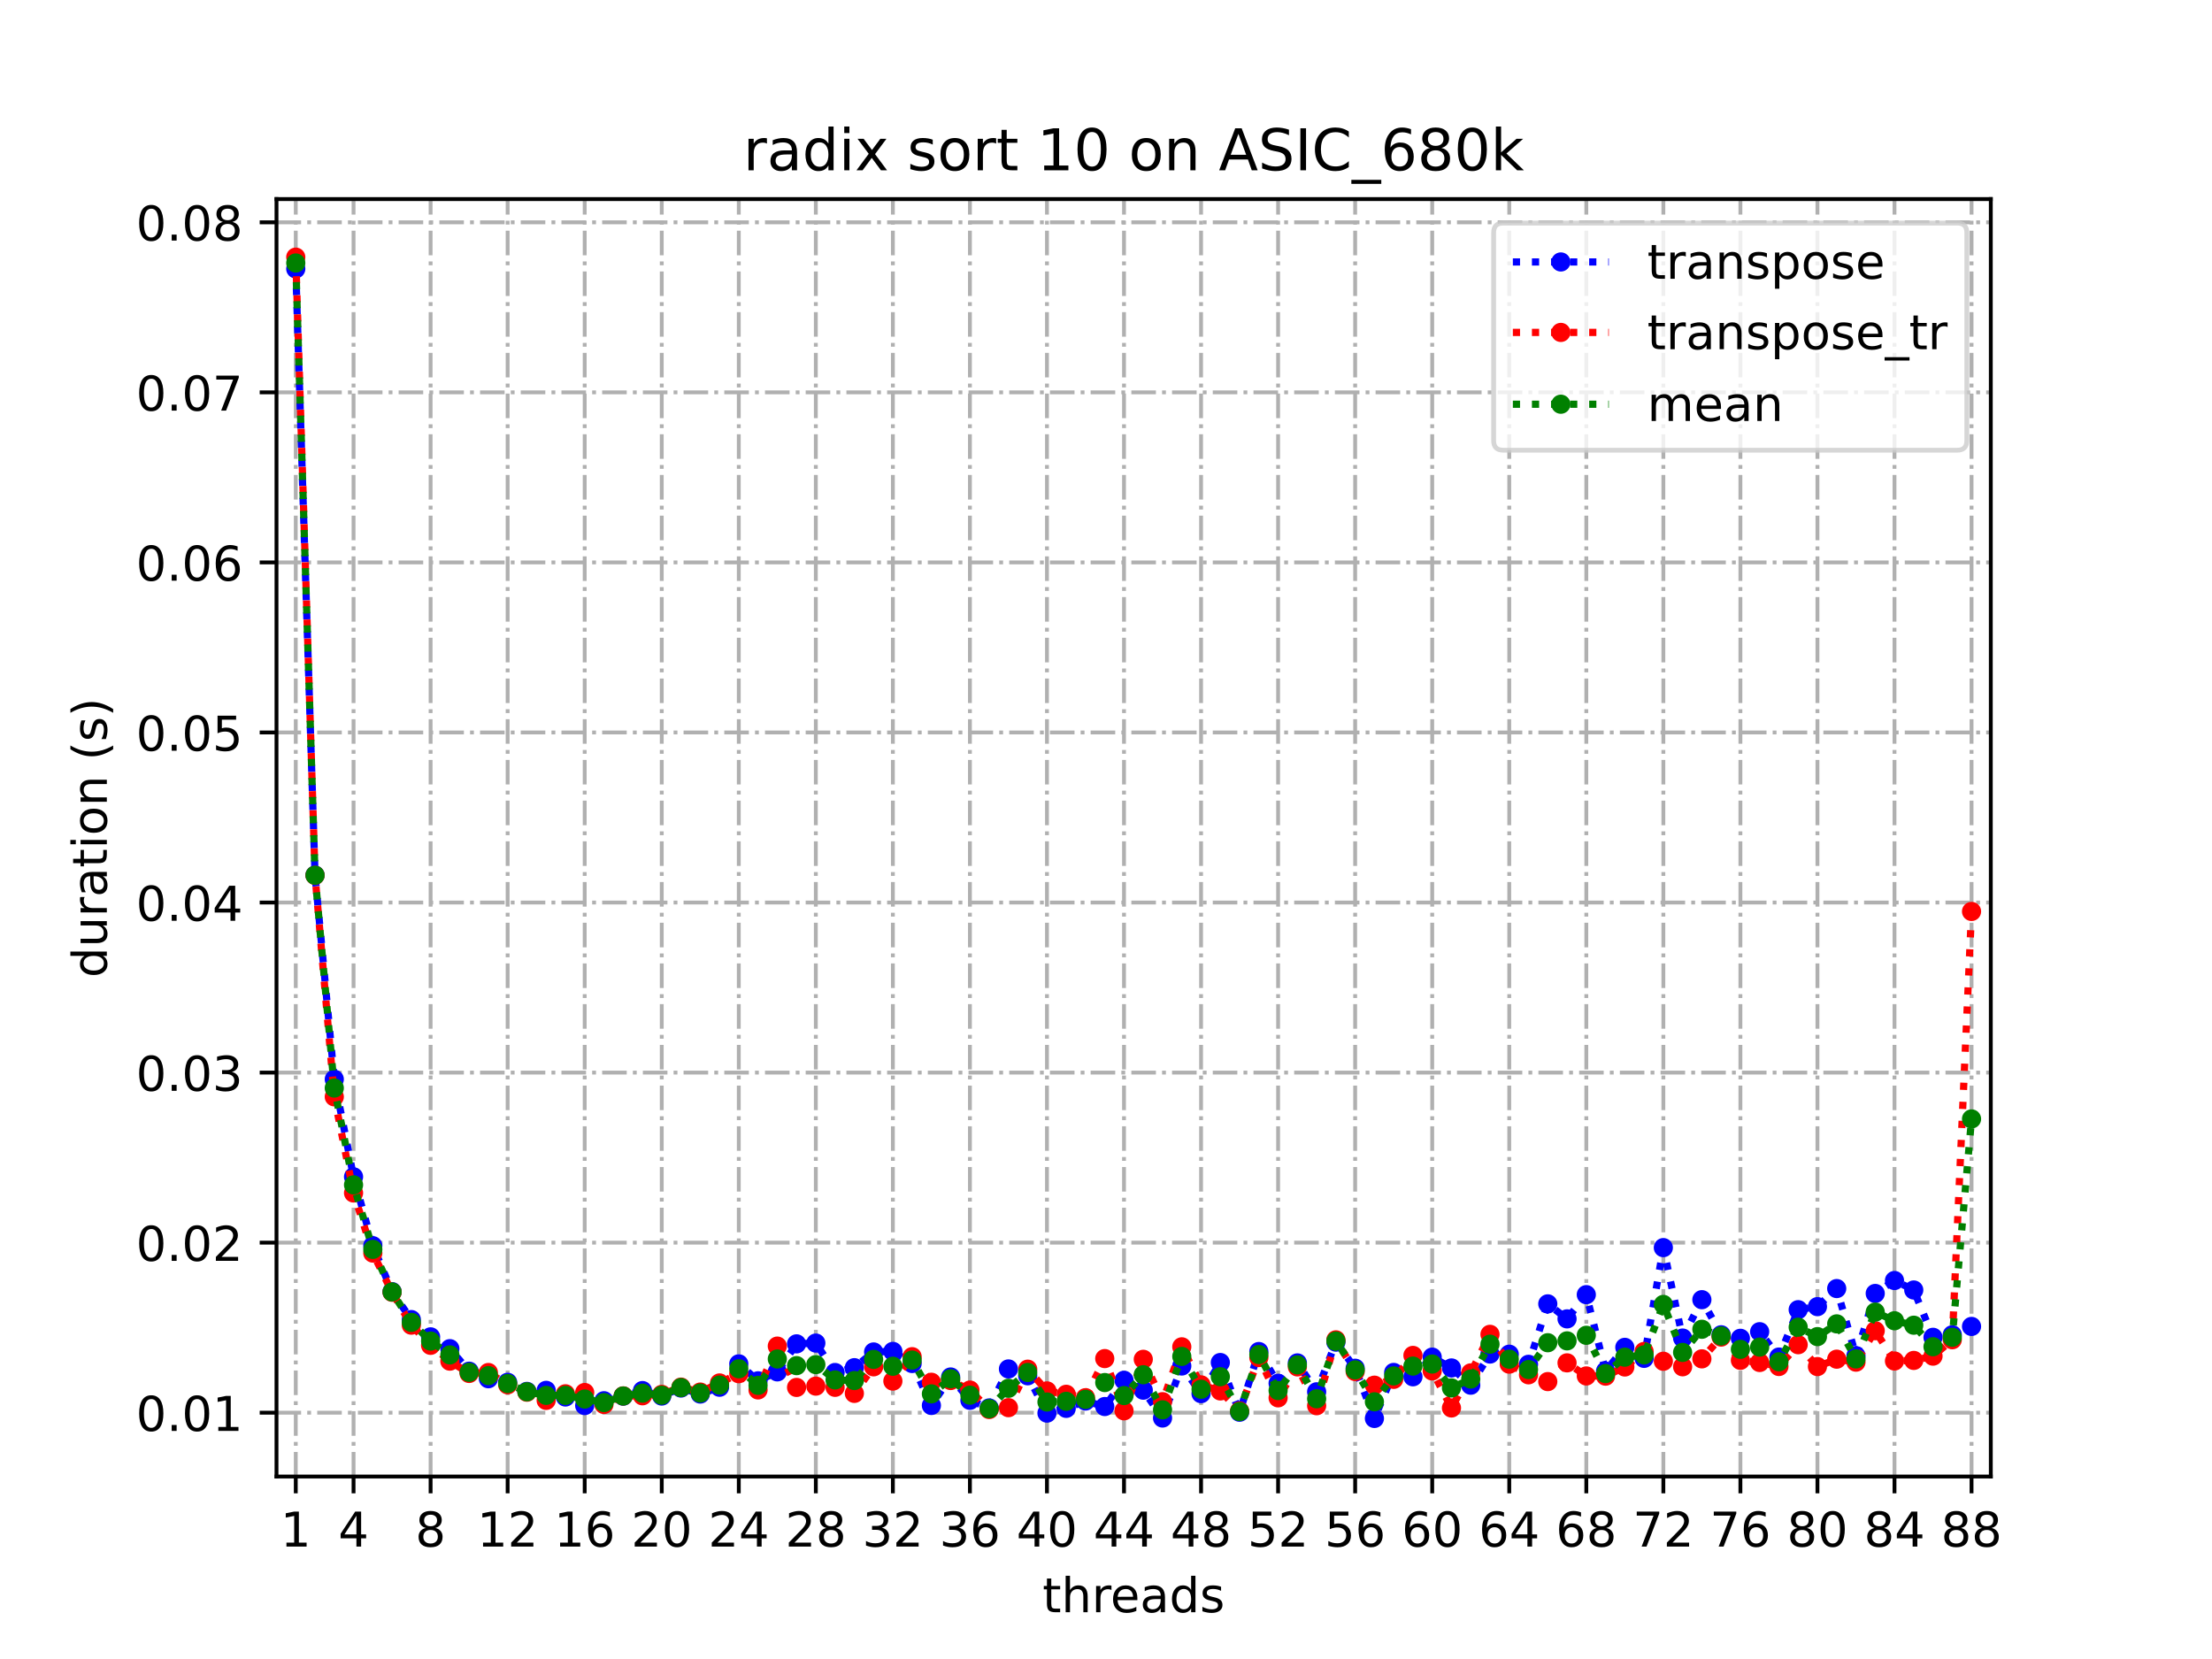 <?xml version="1.0" encoding="utf-8" standalone="no"?>
<!DOCTYPE svg PUBLIC "-//W3C//DTD SVG 1.1//EN"
  "http://www.w3.org/Graphics/SVG/1.1/DTD/svg11.dtd">
<!-- Created with matplotlib (https://matplotlib.org/) -->
<svg height="345.6pt" version="1.1" viewBox="0 0 460.8 345.6" width="460.8pt" xmlns="http://www.w3.org/2000/svg" xmlns:xlink="http://www.w3.org/1999/xlink">
 <defs>
  <style type="text/css">*{stroke-linecap:butt;stroke-linejoin:round;}</style>
 </defs>
 <g id="figure_1">
  <g id="patch_1">
   <path d="M 0 345.6 
L 460.8 345.6 
L 460.8 0 
L 0 0 
z
" style="fill:#ffffff;"/>
  </g>
  <g id="axes_1">
   <g id="patch_2">
    <path d="M 57.6 307.584 
L 414.72 307.584 
L 414.72 41.472 
L 57.6 41.472 
z
" style="fill:#ffffff;"/>
   </g>
   <g id="matplotlib.axis_1">
    <g id="xtick_1">
     <g id="line2d_1">
      <path clip-path="url(#p3ab6fb6a28)" d="M 61.613 307.584 
L 61.613 41.472 
" style="fill:none;stroke:#b0b0b0;stroke-dasharray:5.12,1.28,0.8,1.28;stroke-dashoffset:0;stroke-width:0.8;"/>
     </g>
     <g id="line2d_2">
      <defs>
       <path d="M 0 0 
L 0 3.5 
" id="m32c19a34b0" style="stroke:#000000;stroke-width:0.8;"/>
      </defs>
      <g>
       <use style="stroke:#000000;stroke-width:0.8;" x="61.613" xlink:href="#m32c19a34b0" y="307.584"/>
      </g>
     </g>
     <g id="text_1">
      <!-- 1 -->
      <g transform="translate(58.431 322.182)scale(0.1 -0.1)">
       <defs>
        <path d="M 12.406 8.297 
L 28.516 8.297 
L 28.516 63.922 
L 10.984 60.406 
L 10.984 69.391 
L 28.422 72.906 
L 38.281 72.906 
L 38.281 8.297 
L 54.391 8.297 
L 54.391 0 
L 12.406 0 
z
" id="DejaVuSans-49"/>
       </defs>
       <use xlink:href="#DejaVuSans-49"/>
      </g>
     </g>
    </g>
    <g id="xtick_2">
     <g id="line2d_3">
      <path clip-path="url(#p3ab6fb6a28)" d="M 73.65 307.584 
L 73.65 41.472 
" style="fill:none;stroke:#b0b0b0;stroke-dasharray:5.12,1.28,0.8,1.28;stroke-dashoffset:0;stroke-width:0.8;"/>
     </g>
     <g id="line2d_4">
      <g>
       <use style="stroke:#000000;stroke-width:0.8;" x="73.65" xlink:href="#m32c19a34b0" y="307.584"/>
      </g>
     </g>
     <g id="text_2">
      <!-- 4 -->
      <g transform="translate(70.469 322.182)scale(0.1 -0.1)">
       <defs>
        <path d="M 37.797 64.312 
L 12.891 25.391 
L 37.797 25.391 
z
M 35.203 72.906 
L 47.609 72.906 
L 47.609 25.391 
L 58.016 25.391 
L 58.016 17.188 
L 47.609 17.188 
L 47.609 0 
L 37.797 0 
L 37.797 17.188 
L 4.891 17.188 
L 4.891 26.703 
z
" id="DejaVuSans-52"/>
       </defs>
       <use xlink:href="#DejaVuSans-52"/>
      </g>
     </g>
    </g>
    <g id="xtick_3">
     <g id="line2d_5">
      <path clip-path="url(#p3ab6fb6a28)" d="M 89.701 307.584 
L 89.701 41.472 
" style="fill:none;stroke:#b0b0b0;stroke-dasharray:5.12,1.28,0.8,1.28;stroke-dashoffset:0;stroke-width:0.8;"/>
     </g>
     <g id="line2d_6">
      <g>
       <use style="stroke:#000000;stroke-width:0.8;" x="89.701" xlink:href="#m32c19a34b0" y="307.584"/>
      </g>
     </g>
     <g id="text_3">
      <!-- 8 -->
      <g transform="translate(86.519 322.182)scale(0.1 -0.1)">
       <defs>
        <path d="M 31.781 34.625 
Q 24.75 34.625 20.719 30.859 
Q 16.703 27.094 16.703 20.516 
Q 16.703 13.922 20.719 10.156 
Q 24.75 6.391 31.781 6.391 
Q 38.812 6.391 42.859 10.172 
Q 46.922 13.969 46.922 20.516 
Q 46.922 27.094 42.891 30.859 
Q 38.875 34.625 31.781 34.625 
z
M 21.922 38.812 
Q 15.578 40.375 12.031 44.719 
Q 8.5 49.078 8.5 55.328 
Q 8.5 64.062 14.719 69.141 
Q 20.953 74.219 31.781 74.219 
Q 42.672 74.219 48.875 69.141 
Q 55.078 64.062 55.078 55.328 
Q 55.078 49.078 51.531 44.719 
Q 48 40.375 41.703 38.812 
Q 48.828 37.156 52.797 32.312 
Q 56.781 27.484 56.781 20.516 
Q 56.781 9.906 50.312 4.234 
Q 43.844 -1.422 31.781 -1.422 
Q 19.734 -1.422 13.25 4.234 
Q 6.781 9.906 6.781 20.516 
Q 6.781 27.484 10.781 32.312 
Q 14.797 37.156 21.922 38.812 
z
M 18.312 54.391 
Q 18.312 48.734 21.844 45.562 
Q 25.391 42.391 31.781 42.391 
Q 38.141 42.391 41.719 45.562 
Q 45.312 48.734 45.312 54.391 
Q 45.312 60.062 41.719 63.234 
Q 38.141 66.406 31.781 66.406 
Q 25.391 66.406 21.844 63.234 
Q 18.312 60.062 18.312 54.391 
z
" id="DejaVuSans-56"/>
       </defs>
       <use xlink:href="#DejaVuSans-56"/>
      </g>
     </g>
    </g>
    <g id="xtick_4">
     <g id="line2d_7">
      <path clip-path="url(#p3ab6fb6a28)" d="M 105.751 307.584 
L 105.751 41.472 
" style="fill:none;stroke:#b0b0b0;stroke-dasharray:5.12,1.28,0.8,1.28;stroke-dashoffset:0;stroke-width:0.8;"/>
     </g>
     <g id="line2d_8">
      <g>
       <use style="stroke:#000000;stroke-width:0.8;" x="105.751" xlink:href="#m32c19a34b0" y="307.584"/>
      </g>
     </g>
     <g id="text_4">
      <!-- 12 -->
      <g transform="translate(99.389 322.182)scale(0.1 -0.1)">
       <defs>
        <path d="M 19.188 8.297 
L 53.609 8.297 
L 53.609 0 
L 7.328 0 
L 7.328 8.297 
Q 12.938 14.109 22.625 23.891 
Q 32.328 33.688 34.812 36.531 
Q 39.547 41.844 41.422 45.531 
Q 43.312 49.219 43.312 52.781 
Q 43.312 58.594 39.234 62.25 
Q 35.156 65.922 28.609 65.922 
Q 23.969 65.922 18.812 64.312 
Q 13.672 62.703 7.812 59.422 
L 7.812 69.391 
Q 13.766 71.781 18.938 73 
Q 24.125 74.219 28.422 74.219 
Q 39.75 74.219 46.484 68.547 
Q 53.219 62.891 53.219 53.422 
Q 53.219 48.922 51.531 44.891 
Q 49.859 40.875 45.406 35.406 
Q 44.188 33.984 37.641 27.219 
Q 31.109 20.453 19.188 8.297 
z
" id="DejaVuSans-50"/>
       </defs>
       <use xlink:href="#DejaVuSans-49"/>
       <use x="63.623" xlink:href="#DejaVuSans-50"/>
      </g>
     </g>
    </g>
    <g id="xtick_5">
     <g id="line2d_9">
      <path clip-path="url(#p3ab6fb6a28)" d="M 121.801 307.584 
L 121.801 41.472 
" style="fill:none;stroke:#b0b0b0;stroke-dasharray:5.12,1.28,0.8,1.28;stroke-dashoffset:0;stroke-width:0.8;"/>
     </g>
     <g id="line2d_10">
      <g>
       <use style="stroke:#000000;stroke-width:0.8;" x="121.801" xlink:href="#m32c19a34b0" y="307.584"/>
      </g>
     </g>
     <g id="text_5">
      <!-- 16 -->
      <g transform="translate(115.439 322.182)scale(0.1 -0.1)">
       <defs>
        <path d="M 33.016 40.375 
Q 26.375 40.375 22.484 35.828 
Q 18.609 31.297 18.609 23.391 
Q 18.609 15.531 22.484 10.953 
Q 26.375 6.391 33.016 6.391 
Q 39.656 6.391 43.531 10.953 
Q 47.406 15.531 47.406 23.391 
Q 47.406 31.297 43.531 35.828 
Q 39.656 40.375 33.016 40.375 
z
M 52.594 71.297 
L 52.594 62.312 
Q 48.875 64.062 45.094 64.984 
Q 41.312 65.922 37.594 65.922 
Q 27.828 65.922 22.672 59.328 
Q 17.531 52.734 16.797 39.406 
Q 19.672 43.656 24.016 45.922 
Q 28.375 48.188 33.594 48.188 
Q 44.578 48.188 50.953 41.516 
Q 57.328 34.859 57.328 23.391 
Q 57.328 12.156 50.688 5.359 
Q 44.047 -1.422 33.016 -1.422 
Q 20.359 -1.422 13.672 8.266 
Q 6.984 17.969 6.984 36.375 
Q 6.984 53.656 15.188 63.938 
Q 23.391 74.219 37.203 74.219 
Q 40.922 74.219 44.703 73.484 
Q 48.484 72.75 52.594 71.297 
z
" id="DejaVuSans-54"/>
       </defs>
       <use xlink:href="#DejaVuSans-49"/>
       <use x="63.623" xlink:href="#DejaVuSans-54"/>
      </g>
     </g>
    </g>
    <g id="xtick_6">
     <g id="line2d_11">
      <path clip-path="url(#p3ab6fb6a28)" d="M 137.852 307.584 
L 137.852 41.472 
" style="fill:none;stroke:#b0b0b0;stroke-dasharray:5.12,1.28,0.8,1.28;stroke-dashoffset:0;stroke-width:0.8;"/>
     </g>
     <g id="line2d_12">
      <g>
       <use style="stroke:#000000;stroke-width:0.8;" x="137.852" xlink:href="#m32c19a34b0" y="307.584"/>
      </g>
     </g>
     <g id="text_6">
      <!-- 20 -->
      <g transform="translate(131.489 322.182)scale(0.1 -0.1)">
       <defs>
        <path d="M 31.781 66.406 
Q 24.172 66.406 20.328 58.906 
Q 16.5 51.422 16.5 36.375 
Q 16.5 21.391 20.328 13.891 
Q 24.172 6.391 31.781 6.391 
Q 39.453 6.391 43.281 13.891 
Q 47.125 21.391 47.125 36.375 
Q 47.125 51.422 43.281 58.906 
Q 39.453 66.406 31.781 66.406 
z
M 31.781 74.219 
Q 44.047 74.219 50.516 64.516 
Q 56.984 54.828 56.984 36.375 
Q 56.984 17.969 50.516 8.266 
Q 44.047 -1.422 31.781 -1.422 
Q 19.531 -1.422 13.062 8.266 
Q 6.594 17.969 6.594 36.375 
Q 6.594 54.828 13.062 64.516 
Q 19.531 74.219 31.781 74.219 
z
" id="DejaVuSans-48"/>
       </defs>
       <use xlink:href="#DejaVuSans-50"/>
       <use x="63.623" xlink:href="#DejaVuSans-48"/>
      </g>
     </g>
    </g>
    <g id="xtick_7">
     <g id="line2d_13">
      <path clip-path="url(#p3ab6fb6a28)" d="M 153.902 307.584 
L 153.902 41.472 
" style="fill:none;stroke:#b0b0b0;stroke-dasharray:5.12,1.28,0.8,1.28;stroke-dashoffset:0;stroke-width:0.8;"/>
     </g>
     <g id="line2d_14">
      <g>
       <use style="stroke:#000000;stroke-width:0.8;" x="153.902" xlink:href="#m32c19a34b0" y="307.584"/>
      </g>
     </g>
     <g id="text_7">
      <!-- 24 -->
      <g transform="translate(147.54 322.182)scale(0.1 -0.1)">
       <use xlink:href="#DejaVuSans-50"/>
       <use x="63.623" xlink:href="#DejaVuSans-52"/>
      </g>
     </g>
    </g>
    <g id="xtick_8">
     <g id="line2d_15">
      <path clip-path="url(#p3ab6fb6a28)" d="M 169.952 307.584 
L 169.952 41.472 
" style="fill:none;stroke:#b0b0b0;stroke-dasharray:5.12,1.28,0.8,1.28;stroke-dashoffset:0;stroke-width:0.8;"/>
     </g>
     <g id="line2d_16">
      <g>
       <use style="stroke:#000000;stroke-width:0.8;" x="169.952" xlink:href="#m32c19a34b0" y="307.584"/>
      </g>
     </g>
     <g id="text_8">
      <!-- 28 -->
      <g transform="translate(163.59 322.182)scale(0.1 -0.1)">
       <use xlink:href="#DejaVuSans-50"/>
       <use x="63.623" xlink:href="#DejaVuSans-56"/>
      </g>
     </g>
    </g>
    <g id="xtick_9">
     <g id="line2d_17">
      <path clip-path="url(#p3ab6fb6a28)" d="M 186.003 307.584 
L 186.003 41.472 
" style="fill:none;stroke:#b0b0b0;stroke-dasharray:5.12,1.28,0.8,1.28;stroke-dashoffset:0;stroke-width:0.8;"/>
     </g>
     <g id="line2d_18">
      <g>
       <use style="stroke:#000000;stroke-width:0.8;" x="186.003" xlink:href="#m32c19a34b0" y="307.584"/>
      </g>
     </g>
     <g id="text_9">
      <!-- 32 -->
      <g transform="translate(179.64 322.182)scale(0.1 -0.1)">
       <defs>
        <path d="M 40.578 39.312 
Q 47.656 37.797 51.625 33 
Q 55.609 28.219 55.609 21.188 
Q 55.609 10.406 48.188 4.484 
Q 40.766 -1.422 27.094 -1.422 
Q 22.516 -1.422 17.656 -0.516 
Q 12.797 0.391 7.625 2.203 
L 7.625 11.719 
Q 11.719 9.328 16.594 8.109 
Q 21.484 6.891 26.812 6.891 
Q 36.078 6.891 40.938 10.547 
Q 45.797 14.203 45.797 21.188 
Q 45.797 27.641 41.281 31.266 
Q 36.766 34.906 28.719 34.906 
L 20.219 34.906 
L 20.219 43.016 
L 29.109 43.016 
Q 36.375 43.016 40.234 45.922 
Q 44.094 48.828 44.094 54.297 
Q 44.094 59.906 40.109 62.906 
Q 36.141 65.922 28.719 65.922 
Q 24.656 65.922 20.016 65.031 
Q 15.375 64.156 9.812 62.312 
L 9.812 71.094 
Q 15.438 72.656 20.344 73.438 
Q 25.25 74.219 29.594 74.219 
Q 40.828 74.219 47.359 69.109 
Q 53.906 64.016 53.906 55.328 
Q 53.906 49.266 50.438 45.094 
Q 46.969 40.922 40.578 39.312 
z
" id="DejaVuSans-51"/>
       </defs>
       <use xlink:href="#DejaVuSans-51"/>
       <use x="63.623" xlink:href="#DejaVuSans-50"/>
      </g>
     </g>
    </g>
    <g id="xtick_10">
     <g id="line2d_19">
      <path clip-path="url(#p3ab6fb6a28)" d="M 202.053 307.584 
L 202.053 41.472 
" style="fill:none;stroke:#b0b0b0;stroke-dasharray:5.12,1.28,0.8,1.28;stroke-dashoffset:0;stroke-width:0.8;"/>
     </g>
     <g id="line2d_20">
      <g>
       <use style="stroke:#000000;stroke-width:0.8;" x="202.053" xlink:href="#m32c19a34b0" y="307.584"/>
      </g>
     </g>
     <g id="text_10">
      <!-- 36 -->
      <g transform="translate(195.691 322.182)scale(0.1 -0.1)">
       <use xlink:href="#DejaVuSans-51"/>
       <use x="63.623" xlink:href="#DejaVuSans-54"/>
      </g>
     </g>
    </g>
    <g id="xtick_11">
     <g id="line2d_21">
      <path clip-path="url(#p3ab6fb6a28)" d="M 218.103 307.584 
L 218.103 41.472 
" style="fill:none;stroke:#b0b0b0;stroke-dasharray:5.12,1.28,0.8,1.28;stroke-dashoffset:0;stroke-width:0.8;"/>
     </g>
     <g id="line2d_22">
      <g>
       <use style="stroke:#000000;stroke-width:0.8;" x="218.103" xlink:href="#m32c19a34b0" y="307.584"/>
      </g>
     </g>
     <g id="text_11">
      <!-- 40 -->
      <g transform="translate(211.741 322.182)scale(0.1 -0.1)">
       <use xlink:href="#DejaVuSans-52"/>
       <use x="63.623" xlink:href="#DejaVuSans-48"/>
      </g>
     </g>
    </g>
    <g id="xtick_12">
     <g id="line2d_23">
      <path clip-path="url(#p3ab6fb6a28)" d="M 234.154 307.584 
L 234.154 41.472 
" style="fill:none;stroke:#b0b0b0;stroke-dasharray:5.12,1.28,0.8,1.28;stroke-dashoffset:0;stroke-width:0.8;"/>
     </g>
     <g id="line2d_24">
      <g>
       <use style="stroke:#000000;stroke-width:0.8;" x="234.154" xlink:href="#m32c19a34b0" y="307.584"/>
      </g>
     </g>
     <g id="text_12">
      <!-- 44 -->
      <g transform="translate(227.791 322.182)scale(0.1 -0.1)">
       <use xlink:href="#DejaVuSans-52"/>
       <use x="63.623" xlink:href="#DejaVuSans-52"/>
      </g>
     </g>
    </g>
    <g id="xtick_13">
     <g id="line2d_25">
      <path clip-path="url(#p3ab6fb6a28)" d="M 250.204 307.584 
L 250.204 41.472 
" style="fill:none;stroke:#b0b0b0;stroke-dasharray:5.12,1.28,0.8,1.28;stroke-dashoffset:0;stroke-width:0.8;"/>
     </g>
     <g id="line2d_26">
      <g>
       <use style="stroke:#000000;stroke-width:0.8;" x="250.204" xlink:href="#m32c19a34b0" y="307.584"/>
      </g>
     </g>
     <g id="text_13">
      <!-- 48 -->
      <g transform="translate(243.842 322.182)scale(0.1 -0.1)">
       <use xlink:href="#DejaVuSans-52"/>
       <use x="63.623" xlink:href="#DejaVuSans-56"/>
      </g>
     </g>
    </g>
    <g id="xtick_14">
     <g id="line2d_27">
      <path clip-path="url(#p3ab6fb6a28)" d="M 266.254 307.584 
L 266.254 41.472 
" style="fill:none;stroke:#b0b0b0;stroke-dasharray:5.12,1.28,0.8,1.28;stroke-dashoffset:0;stroke-width:0.8;"/>
     </g>
     <g id="line2d_28">
      <g>
       <use style="stroke:#000000;stroke-width:0.8;" x="266.254" xlink:href="#m32c19a34b0" y="307.584"/>
      </g>
     </g>
     <g id="text_14">
      <!-- 52 -->
      <g transform="translate(259.892 322.182)scale(0.1 -0.1)">
       <defs>
        <path d="M 10.797 72.906 
L 49.516 72.906 
L 49.516 64.594 
L 19.828 64.594 
L 19.828 46.734 
Q 21.969 47.469 24.109 47.828 
Q 26.266 48.188 28.422 48.188 
Q 40.625 48.188 47.75 41.5 
Q 54.891 34.812 54.891 23.391 
Q 54.891 11.625 47.562 5.094 
Q 40.234 -1.422 26.906 -1.422 
Q 22.312 -1.422 17.547 -0.641 
Q 12.797 0.141 7.719 1.703 
L 7.719 11.625 
Q 12.109 9.234 16.797 8.062 
Q 21.484 6.891 26.703 6.891 
Q 35.156 6.891 40.078 11.328 
Q 45.016 15.766 45.016 23.391 
Q 45.016 31 40.078 35.438 
Q 35.156 39.891 26.703 39.891 
Q 22.75 39.891 18.812 39.016 
Q 14.891 38.141 10.797 36.281 
z
" id="DejaVuSans-53"/>
       </defs>
       <use xlink:href="#DejaVuSans-53"/>
       <use x="63.623" xlink:href="#DejaVuSans-50"/>
      </g>
     </g>
    </g>
    <g id="xtick_15">
     <g id="line2d_29">
      <path clip-path="url(#p3ab6fb6a28)" d="M 282.305 307.584 
L 282.305 41.472 
" style="fill:none;stroke:#b0b0b0;stroke-dasharray:5.12,1.28,0.8,1.28;stroke-dashoffset:0;stroke-width:0.8;"/>
     </g>
     <g id="line2d_30">
      <g>
       <use style="stroke:#000000;stroke-width:0.8;" x="282.305" xlink:href="#m32c19a34b0" y="307.584"/>
      </g>
     </g>
     <g id="text_15">
      <!-- 56 -->
      <g transform="translate(275.942 322.182)scale(0.1 -0.1)">
       <use xlink:href="#DejaVuSans-53"/>
       <use x="63.623" xlink:href="#DejaVuSans-54"/>
      </g>
     </g>
    </g>
    <g id="xtick_16">
     <g id="line2d_31">
      <path clip-path="url(#p3ab6fb6a28)" d="M 298.355 307.584 
L 298.355 41.472 
" style="fill:none;stroke:#b0b0b0;stroke-dasharray:5.12,1.28,0.8,1.28;stroke-dashoffset:0;stroke-width:0.8;"/>
     </g>
     <g id="line2d_32">
      <g>
       <use style="stroke:#000000;stroke-width:0.8;" x="298.355" xlink:href="#m32c19a34b0" y="307.584"/>
      </g>
     </g>
     <g id="text_16">
      <!-- 60 -->
      <g transform="translate(291.993 322.182)scale(0.1 -0.1)">
       <use xlink:href="#DejaVuSans-54"/>
       <use x="63.623" xlink:href="#DejaVuSans-48"/>
      </g>
     </g>
    </g>
    <g id="xtick_17">
     <g id="line2d_33">
      <path clip-path="url(#p3ab6fb6a28)" d="M 314.405 307.584 
L 314.405 41.472 
" style="fill:none;stroke:#b0b0b0;stroke-dasharray:5.12,1.28,0.8,1.28;stroke-dashoffset:0;stroke-width:0.8;"/>
     </g>
     <g id="line2d_34">
      <g>
       <use style="stroke:#000000;stroke-width:0.8;" x="314.405" xlink:href="#m32c19a34b0" y="307.584"/>
      </g>
     </g>
     <g id="text_17">
      <!-- 64 -->
      <g transform="translate(308.043 322.182)scale(0.1 -0.1)">
       <use xlink:href="#DejaVuSans-54"/>
       <use x="63.623" xlink:href="#DejaVuSans-52"/>
      </g>
     </g>
    </g>
    <g id="xtick_18">
     <g id="line2d_35">
      <path clip-path="url(#p3ab6fb6a28)" d="M 330.456 307.584 
L 330.456 41.472 
" style="fill:none;stroke:#b0b0b0;stroke-dasharray:5.12,1.28,0.8,1.28;stroke-dashoffset:0;stroke-width:0.8;"/>
     </g>
     <g id="line2d_36">
      <g>
       <use style="stroke:#000000;stroke-width:0.8;" x="330.456" xlink:href="#m32c19a34b0" y="307.584"/>
      </g>
     </g>
     <g id="text_18">
      <!-- 68 -->
      <g transform="translate(324.093 322.182)scale(0.1 -0.1)">
       <use xlink:href="#DejaVuSans-54"/>
       <use x="63.623" xlink:href="#DejaVuSans-56"/>
      </g>
     </g>
    </g>
    <g id="xtick_19">
     <g id="line2d_37">
      <path clip-path="url(#p3ab6fb6a28)" d="M 346.506 307.584 
L 346.506 41.472 
" style="fill:none;stroke:#b0b0b0;stroke-dasharray:5.12,1.28,0.8,1.28;stroke-dashoffset:0;stroke-width:0.8;"/>
     </g>
     <g id="line2d_38">
      <g>
       <use style="stroke:#000000;stroke-width:0.8;" x="346.506" xlink:href="#m32c19a34b0" y="307.584"/>
      </g>
     </g>
     <g id="text_19">
      <!-- 72 -->
      <g transform="translate(340.144 322.182)scale(0.1 -0.1)">
       <defs>
        <path d="M 8.203 72.906 
L 55.078 72.906 
L 55.078 68.703 
L 28.609 0 
L 18.312 0 
L 43.219 64.594 
L 8.203 64.594 
z
" id="DejaVuSans-55"/>
       </defs>
       <use xlink:href="#DejaVuSans-55"/>
       <use x="63.623" xlink:href="#DejaVuSans-50"/>
      </g>
     </g>
    </g>
    <g id="xtick_20">
     <g id="line2d_39">
      <path clip-path="url(#p3ab6fb6a28)" d="M 362.556 307.584 
L 362.556 41.472 
" style="fill:none;stroke:#b0b0b0;stroke-dasharray:5.12,1.28,0.8,1.28;stroke-dashoffset:0;stroke-width:0.8;"/>
     </g>
     <g id="line2d_40">
      <g>
       <use style="stroke:#000000;stroke-width:0.8;" x="362.556" xlink:href="#m32c19a34b0" y="307.584"/>
      </g>
     </g>
     <g id="text_20">
      <!-- 76 -->
      <g transform="translate(356.194 322.182)scale(0.1 -0.1)">
       <use xlink:href="#DejaVuSans-55"/>
       <use x="63.623" xlink:href="#DejaVuSans-54"/>
      </g>
     </g>
    </g>
    <g id="xtick_21">
     <g id="line2d_41">
      <path clip-path="url(#p3ab6fb6a28)" d="M 378.607 307.584 
L 378.607 41.472 
" style="fill:none;stroke:#b0b0b0;stroke-dasharray:5.12,1.28,0.8,1.28;stroke-dashoffset:0;stroke-width:0.8;"/>
     </g>
     <g id="line2d_42">
      <g>
       <use style="stroke:#000000;stroke-width:0.8;" x="378.607" xlink:href="#m32c19a34b0" y="307.584"/>
      </g>
     </g>
     <g id="text_21">
      <!-- 80 -->
      <g transform="translate(372.244 322.182)scale(0.1 -0.1)">
       <use xlink:href="#DejaVuSans-56"/>
       <use x="63.623" xlink:href="#DejaVuSans-48"/>
      </g>
     </g>
    </g>
    <g id="xtick_22">
     <g id="line2d_43">
      <path clip-path="url(#p3ab6fb6a28)" d="M 394.657 307.584 
L 394.657 41.472 
" style="fill:none;stroke:#b0b0b0;stroke-dasharray:5.12,1.28,0.8,1.28;stroke-dashoffset:0;stroke-width:0.8;"/>
     </g>
     <g id="line2d_44">
      <g>
       <use style="stroke:#000000;stroke-width:0.8;" x="394.657" xlink:href="#m32c19a34b0" y="307.584"/>
      </g>
     </g>
     <g id="text_22">
      <!-- 84 -->
      <g transform="translate(388.295 322.182)scale(0.1 -0.1)">
       <use xlink:href="#DejaVuSans-56"/>
       <use x="63.623" xlink:href="#DejaVuSans-52"/>
      </g>
     </g>
    </g>
    <g id="xtick_23">
     <g id="line2d_45">
      <path clip-path="url(#p3ab6fb6a28)" d="M 410.707 307.584 
L 410.707 41.472 
" style="fill:none;stroke:#b0b0b0;stroke-dasharray:5.12,1.28,0.8,1.28;stroke-dashoffset:0;stroke-width:0.8;"/>
     </g>
     <g id="line2d_46">
      <g>
       <use style="stroke:#000000;stroke-width:0.8;" x="410.707" xlink:href="#m32c19a34b0" y="307.584"/>
      </g>
     </g>
     <g id="text_23">
      <!-- 88 -->
      <g transform="translate(404.345 322.182)scale(0.1 -0.1)">
       <use xlink:href="#DejaVuSans-56"/>
       <use x="63.623" xlink:href="#DejaVuSans-56"/>
      </g>
     </g>
    </g>
    <g id="text_24">
     <!-- threads -->
     <g transform="translate(217.169 335.861)scale(0.1 -0.1)">
      <defs>
       <path d="M 18.312 70.219 
L 18.312 54.688 
L 36.812 54.688 
L 36.812 47.703 
L 18.312 47.703 
L 18.312 18.016 
Q 18.312 11.328 20.141 9.422 
Q 21.969 7.516 27.594 7.516 
L 36.812 7.516 
L 36.812 0 
L 27.594 0 
Q 17.188 0 13.234 3.875 
Q 9.281 7.766 9.281 18.016 
L 9.281 47.703 
L 2.688 47.703 
L 2.688 54.688 
L 9.281 54.688 
L 9.281 70.219 
z
" id="DejaVuSans-116"/>
       <path d="M 54.891 33.016 
L 54.891 0 
L 45.906 0 
L 45.906 32.719 
Q 45.906 40.484 42.875 44.328 
Q 39.844 48.188 33.797 48.188 
Q 26.516 48.188 22.312 43.547 
Q 18.109 38.922 18.109 30.906 
L 18.109 0 
L 9.078 0 
L 9.078 75.984 
L 18.109 75.984 
L 18.109 46.188 
Q 21.344 51.125 25.703 53.562 
Q 30.078 56 35.797 56 
Q 45.219 56 50.047 50.172 
Q 54.891 44.344 54.891 33.016 
z
" id="DejaVuSans-104"/>
       <path d="M 41.109 46.297 
Q 39.594 47.172 37.812 47.578 
Q 36.031 48 33.891 48 
Q 26.266 48 22.188 43.047 
Q 18.109 38.094 18.109 28.812 
L 18.109 0 
L 9.078 0 
L 9.078 54.688 
L 18.109 54.688 
L 18.109 46.188 
Q 20.953 51.172 25.484 53.578 
Q 30.031 56 36.531 56 
Q 37.453 56 38.578 55.875 
Q 39.703 55.766 41.062 55.516 
z
" id="DejaVuSans-114"/>
       <path d="M 56.203 29.594 
L 56.203 25.203 
L 14.891 25.203 
Q 15.484 15.922 20.484 11.062 
Q 25.484 6.203 34.422 6.203 
Q 39.594 6.203 44.453 7.469 
Q 49.312 8.734 54.109 11.281 
L 54.109 2.781 
Q 49.266 0.734 44.188 -0.344 
Q 39.109 -1.422 33.891 -1.422 
Q 20.797 -1.422 13.156 6.188 
Q 5.516 13.812 5.516 26.812 
Q 5.516 40.234 12.766 48.109 
Q 20.016 56 32.328 56 
Q 43.359 56 49.781 48.891 
Q 56.203 41.797 56.203 29.594 
z
M 47.219 32.234 
Q 47.125 39.594 43.094 43.984 
Q 39.062 48.391 32.422 48.391 
Q 24.906 48.391 20.391 44.141 
Q 15.875 39.891 15.188 32.172 
z
" id="DejaVuSans-101"/>
       <path d="M 34.281 27.484 
Q 23.391 27.484 19.188 25 
Q 14.984 22.516 14.984 16.5 
Q 14.984 11.719 18.141 8.906 
Q 21.297 6.109 26.703 6.109 
Q 34.188 6.109 38.703 11.406 
Q 43.219 16.703 43.219 25.484 
L 43.219 27.484 
z
M 52.203 31.203 
L 52.203 0 
L 43.219 0 
L 43.219 8.297 
Q 40.141 3.328 35.547 0.953 
Q 30.953 -1.422 24.312 -1.422 
Q 15.922 -1.422 10.953 3.297 
Q 6 8.016 6 15.922 
Q 6 25.141 12.172 29.828 
Q 18.359 34.516 30.609 34.516 
L 43.219 34.516 
L 43.219 35.406 
Q 43.219 41.609 39.141 45 
Q 35.062 48.391 27.688 48.391 
Q 23 48.391 18.547 47.266 
Q 14.109 46.141 10.016 43.891 
L 10.016 52.203 
Q 14.938 54.109 19.578 55.047 
Q 24.219 56 28.609 56 
Q 40.484 56 46.344 49.844 
Q 52.203 43.703 52.203 31.203 
z
" id="DejaVuSans-97"/>
       <path d="M 45.406 46.391 
L 45.406 75.984 
L 54.391 75.984 
L 54.391 0 
L 45.406 0 
L 45.406 8.203 
Q 42.578 3.328 38.25 0.953 
Q 33.938 -1.422 27.875 -1.422 
Q 17.969 -1.422 11.734 6.484 
Q 5.516 14.406 5.516 27.297 
Q 5.516 40.188 11.734 48.094 
Q 17.969 56 27.875 56 
Q 33.938 56 38.25 53.625 
Q 42.578 51.266 45.406 46.391 
z
M 14.797 27.297 
Q 14.797 17.391 18.875 11.75 
Q 22.953 6.109 30.078 6.109 
Q 37.203 6.109 41.297 11.75 
Q 45.406 17.391 45.406 27.297 
Q 45.406 37.203 41.297 42.844 
Q 37.203 48.484 30.078 48.484 
Q 22.953 48.484 18.875 42.844 
Q 14.797 37.203 14.797 27.297 
z
" id="DejaVuSans-100"/>
       <path d="M 44.281 53.078 
L 44.281 44.578 
Q 40.484 46.531 36.375 47.5 
Q 32.281 48.484 27.875 48.484 
Q 21.188 48.484 17.844 46.438 
Q 14.5 44.391 14.5 40.281 
Q 14.5 37.156 16.891 35.375 
Q 19.281 33.594 26.516 31.984 
L 29.594 31.297 
Q 39.156 29.25 43.188 25.516 
Q 47.219 21.781 47.219 15.094 
Q 47.219 7.469 41.188 3.016 
Q 35.156 -1.422 24.609 -1.422 
Q 20.219 -1.422 15.453 -0.562 
Q 10.688 0.297 5.422 2 
L 5.422 11.281 
Q 10.406 8.688 15.234 7.391 
Q 20.062 6.109 24.812 6.109 
Q 31.156 6.109 34.562 8.281 
Q 37.984 10.453 37.984 14.406 
Q 37.984 18.062 35.516 20.016 
Q 33.062 21.969 24.703 23.781 
L 21.578 24.516 
Q 13.234 26.266 9.516 29.906 
Q 5.812 33.547 5.812 39.891 
Q 5.812 47.609 11.281 51.797 
Q 16.75 56 26.812 56 
Q 31.781 56 36.172 55.266 
Q 40.578 54.547 44.281 53.078 
z
" id="DejaVuSans-115"/>
      </defs>
      <use xlink:href="#DejaVuSans-116"/>
      <use x="39.209" xlink:href="#DejaVuSans-104"/>
      <use x="102.588" xlink:href="#DejaVuSans-114"/>
      <use x="141.451" xlink:href="#DejaVuSans-101"/>
      <use x="202.975" xlink:href="#DejaVuSans-97"/>
      <use x="264.254" xlink:href="#DejaVuSans-100"/>
      <use x="327.73" xlink:href="#DejaVuSans-115"/>
     </g>
    </g>
   </g>
   <g id="matplotlib.axis_2">
    <g id="ytick_1">
     <g id="line2d_47">
      <path clip-path="url(#p3ab6fb6a28)" d="M 57.6 294.287 
L 414.72 294.287 
" style="fill:none;stroke:#b0b0b0;stroke-dasharray:5.12,1.28,0.8,1.28;stroke-dashoffset:0;stroke-width:0.8;"/>
     </g>
     <g id="line2d_48">
      <defs>
       <path d="M 0 0 
L -3.5 0 
" id="mece40dac06" style="stroke:#000000;stroke-width:0.8;"/>
      </defs>
      <g>
       <use style="stroke:#000000;stroke-width:0.8;" x="57.6" xlink:href="#mece40dac06" y="294.287"/>
      </g>
     </g>
     <g id="text_25">
      <!-- 0.01 -->
      <g transform="translate(28.334 298.086)scale(0.1 -0.1)">
       <defs>
        <path d="M 10.688 12.406 
L 21 12.406 
L 21 0 
L 10.688 0 
z
" id="DejaVuSans-46"/>
       </defs>
       <use xlink:href="#DejaVuSans-48"/>
       <use x="63.623" xlink:href="#DejaVuSans-46"/>
       <use x="95.41" xlink:href="#DejaVuSans-48"/>
       <use x="159.033" xlink:href="#DejaVuSans-49"/>
      </g>
     </g>
    </g>
    <g id="ytick_2">
     <g id="line2d_49">
      <path clip-path="url(#p3ab6fb6a28)" d="M 57.6 258.862 
L 414.72 258.862 
" style="fill:none;stroke:#b0b0b0;stroke-dasharray:5.12,1.28,0.8,1.28;stroke-dashoffset:0;stroke-width:0.8;"/>
     </g>
     <g id="line2d_50">
      <g>
       <use style="stroke:#000000;stroke-width:0.8;" x="57.6" xlink:href="#mece40dac06" y="258.862"/>
      </g>
     </g>
     <g id="text_26">
      <!-- 0.02 -->
      <g transform="translate(28.334 262.661)scale(0.1 -0.1)">
       <use xlink:href="#DejaVuSans-48"/>
       <use x="63.623" xlink:href="#DejaVuSans-46"/>
       <use x="95.41" xlink:href="#DejaVuSans-48"/>
       <use x="159.033" xlink:href="#DejaVuSans-50"/>
      </g>
     </g>
    </g>
    <g id="ytick_3">
     <g id="line2d_51">
      <path clip-path="url(#p3ab6fb6a28)" d="M 57.6 223.437 
L 414.72 223.437 
" style="fill:none;stroke:#b0b0b0;stroke-dasharray:5.12,1.28,0.8,1.28;stroke-dashoffset:0;stroke-width:0.8;"/>
     </g>
     <g id="line2d_52">
      <g>
       <use style="stroke:#000000;stroke-width:0.8;" x="57.6" xlink:href="#mece40dac06" y="223.437"/>
      </g>
     </g>
     <g id="text_27">
      <!-- 0.03 -->
      <g transform="translate(28.334 227.236)scale(0.1 -0.1)">
       <use xlink:href="#DejaVuSans-48"/>
       <use x="63.623" xlink:href="#DejaVuSans-46"/>
       <use x="95.41" xlink:href="#DejaVuSans-48"/>
       <use x="159.033" xlink:href="#DejaVuSans-51"/>
      </g>
     </g>
    </g>
    <g id="ytick_4">
     <g id="line2d_53">
      <path clip-path="url(#p3ab6fb6a28)" d="M 57.6 188.012 
L 414.72 188.012 
" style="fill:none;stroke:#b0b0b0;stroke-dasharray:5.12,1.28,0.8,1.28;stroke-dashoffset:0;stroke-width:0.8;"/>
     </g>
     <g id="line2d_54">
      <g>
       <use style="stroke:#000000;stroke-width:0.8;" x="57.6" xlink:href="#mece40dac06" y="188.012"/>
      </g>
     </g>
     <g id="text_28">
      <!-- 0.04 -->
      <g transform="translate(28.334 191.811)scale(0.1 -0.1)">
       <use xlink:href="#DejaVuSans-48"/>
       <use x="63.623" xlink:href="#DejaVuSans-46"/>
       <use x="95.41" xlink:href="#DejaVuSans-48"/>
       <use x="159.033" xlink:href="#DejaVuSans-52"/>
      </g>
     </g>
    </g>
    <g id="ytick_5">
     <g id="line2d_55">
      <path clip-path="url(#p3ab6fb6a28)" d="M 57.6 152.587 
L 414.72 152.587 
" style="fill:none;stroke:#b0b0b0;stroke-dasharray:5.12,1.28,0.8,1.28;stroke-dashoffset:0;stroke-width:0.8;"/>
     </g>
     <g id="line2d_56">
      <g>
       <use style="stroke:#000000;stroke-width:0.8;" x="57.6" xlink:href="#mece40dac06" y="152.587"/>
      </g>
     </g>
     <g id="text_29">
      <!-- 0.05 -->
      <g transform="translate(28.334 156.387)scale(0.1 -0.1)">
       <use xlink:href="#DejaVuSans-48"/>
       <use x="63.623" xlink:href="#DejaVuSans-46"/>
       <use x="95.41" xlink:href="#DejaVuSans-48"/>
       <use x="159.033" xlink:href="#DejaVuSans-53"/>
      </g>
     </g>
    </g>
    <g id="ytick_6">
     <g id="line2d_57">
      <path clip-path="url(#p3ab6fb6a28)" d="M 57.6 117.162 
L 414.72 117.162 
" style="fill:none;stroke:#b0b0b0;stroke-dasharray:5.12,1.28,0.8,1.28;stroke-dashoffset:0;stroke-width:0.8;"/>
     </g>
     <g id="line2d_58">
      <g>
       <use style="stroke:#000000;stroke-width:0.8;" x="57.6" xlink:href="#mece40dac06" y="117.162"/>
      </g>
     </g>
     <g id="text_30">
      <!-- 0.06 -->
      <g transform="translate(28.334 120.962)scale(0.1 -0.1)">
       <use xlink:href="#DejaVuSans-48"/>
       <use x="63.623" xlink:href="#DejaVuSans-46"/>
       <use x="95.41" xlink:href="#DejaVuSans-48"/>
       <use x="159.033" xlink:href="#DejaVuSans-54"/>
      </g>
     </g>
    </g>
    <g id="ytick_7">
     <g id="line2d_59">
      <path clip-path="url(#p3ab6fb6a28)" d="M 57.6 81.738 
L 414.72 81.738 
" style="fill:none;stroke:#b0b0b0;stroke-dasharray:5.12,1.28,0.8,1.28;stroke-dashoffset:0;stroke-width:0.8;"/>
     </g>
     <g id="line2d_60">
      <g>
       <use style="stroke:#000000;stroke-width:0.8;" x="57.6" xlink:href="#mece40dac06" y="81.738"/>
      </g>
     </g>
     <g id="text_31">
      <!-- 0.07 -->
      <g transform="translate(28.334 85.537)scale(0.1 -0.1)">
       <use xlink:href="#DejaVuSans-48"/>
       <use x="63.623" xlink:href="#DejaVuSans-46"/>
       <use x="95.41" xlink:href="#DejaVuSans-48"/>
       <use x="159.033" xlink:href="#DejaVuSans-55"/>
      </g>
     </g>
    </g>
    <g id="ytick_8">
     <g id="line2d_61">
      <path clip-path="url(#p3ab6fb6a28)" d="M 57.6 46.313 
L 414.72 46.313 
" style="fill:none;stroke:#b0b0b0;stroke-dasharray:5.12,1.28,0.8,1.28;stroke-dashoffset:0;stroke-width:0.8;"/>
     </g>
     <g id="line2d_62">
      <g>
       <use style="stroke:#000000;stroke-width:0.8;" x="57.6" xlink:href="#mece40dac06" y="46.313"/>
      </g>
     </g>
     <g id="text_32">
      <!-- 0.08 -->
      <g transform="translate(28.334 50.112)scale(0.1 -0.1)">
       <use xlink:href="#DejaVuSans-48"/>
       <use x="63.623" xlink:href="#DejaVuSans-46"/>
       <use x="95.41" xlink:href="#DejaVuSans-48"/>
       <use x="159.033" xlink:href="#DejaVuSans-56"/>
      </g>
     </g>
    </g>
    <g id="text_33">
     <!-- duration (s) -->
     <g transform="translate(22.255 203.663)rotate(-90)scale(0.1 -0.1)">
      <defs>
       <path d="M 8.5 21.578 
L 8.5 54.688 
L 17.484 54.688 
L 17.484 21.922 
Q 17.484 14.156 20.5 10.266 
Q 23.531 6.391 29.594 6.391 
Q 36.859 6.391 41.078 11.031 
Q 45.312 15.672 45.312 23.688 
L 45.312 54.688 
L 54.297 54.688 
L 54.297 0 
L 45.312 0 
L 45.312 8.406 
Q 42.047 3.422 37.719 1 
Q 33.406 -1.422 27.688 -1.422 
Q 18.266 -1.422 13.375 4.438 
Q 8.5 10.297 8.5 21.578 
z
M 31.109 56 
z
" id="DejaVuSans-117"/>
       <path d="M 9.422 54.688 
L 18.406 54.688 
L 18.406 0 
L 9.422 0 
z
M 9.422 75.984 
L 18.406 75.984 
L 18.406 64.594 
L 9.422 64.594 
z
" id="DejaVuSans-105"/>
       <path d="M 30.609 48.391 
Q 23.391 48.391 19.188 42.75 
Q 14.984 37.109 14.984 27.297 
Q 14.984 17.484 19.156 11.844 
Q 23.344 6.203 30.609 6.203 
Q 37.797 6.203 41.984 11.859 
Q 46.188 17.531 46.188 27.297 
Q 46.188 37.016 41.984 42.703 
Q 37.797 48.391 30.609 48.391 
z
M 30.609 56 
Q 42.328 56 49.016 48.375 
Q 55.719 40.766 55.719 27.297 
Q 55.719 13.875 49.016 6.219 
Q 42.328 -1.422 30.609 -1.422 
Q 18.844 -1.422 12.172 6.219 
Q 5.516 13.875 5.516 27.297 
Q 5.516 40.766 12.172 48.375 
Q 18.844 56 30.609 56 
z
" id="DejaVuSans-111"/>
       <path d="M 54.891 33.016 
L 54.891 0 
L 45.906 0 
L 45.906 32.719 
Q 45.906 40.484 42.875 44.328 
Q 39.844 48.188 33.797 48.188 
Q 26.516 48.188 22.312 43.547 
Q 18.109 38.922 18.109 30.906 
L 18.109 0 
L 9.078 0 
L 9.078 54.688 
L 18.109 54.688 
L 18.109 46.188 
Q 21.344 51.125 25.703 53.562 
Q 30.078 56 35.797 56 
Q 45.219 56 50.047 50.172 
Q 54.891 44.344 54.891 33.016 
z
" id="DejaVuSans-110"/>
       <path id="DejaVuSans-32"/>
       <path d="M 31 75.875 
Q 24.469 64.656 21.281 53.656 
Q 18.109 42.672 18.109 31.391 
Q 18.109 20.125 21.312 9.062 
Q 24.516 -2 31 -13.188 
L 23.188 -13.188 
Q 15.875 -1.703 12.234 9.375 
Q 8.594 20.453 8.594 31.391 
Q 8.594 42.281 12.203 53.312 
Q 15.828 64.359 23.188 75.875 
z
" id="DejaVuSans-40"/>
       <path d="M 8.016 75.875 
L 15.828 75.875 
Q 23.141 64.359 26.781 53.312 
Q 30.422 42.281 30.422 31.391 
Q 30.422 20.453 26.781 9.375 
Q 23.141 -1.703 15.828 -13.188 
L 8.016 -13.188 
Q 14.5 -2 17.703 9.062 
Q 20.906 20.125 20.906 31.391 
Q 20.906 42.672 17.703 53.656 
Q 14.5 64.656 8.016 75.875 
z
" id="DejaVuSans-41"/>
      </defs>
      <use xlink:href="#DejaVuSans-100"/>
      <use x="63.477" xlink:href="#DejaVuSans-117"/>
      <use x="126.855" xlink:href="#DejaVuSans-114"/>
      <use x="167.969" xlink:href="#DejaVuSans-97"/>
      <use x="229.248" xlink:href="#DejaVuSans-116"/>
      <use x="268.457" xlink:href="#DejaVuSans-105"/>
      <use x="296.24" xlink:href="#DejaVuSans-111"/>
      <use x="357.422" xlink:href="#DejaVuSans-110"/>
      <use x="420.801" xlink:href="#DejaVuSans-32"/>
      <use x="452.588" xlink:href="#DejaVuSans-40"/>
      <use x="491.602" xlink:href="#DejaVuSans-115"/>
      <use x="543.701" xlink:href="#DejaVuSans-41"/>
     </g>
    </g>
   </g>
   <g id="line2d_63">
    <path clip-path="url(#p3ab6fb6a28)" d="M 61.613 56.009 
L 65.625 182.305 
L 69.638 224.826 
L 73.65 245.156 
L 77.663 259.503 
L 81.676 269.072 
L 85.688 274.895 
L 89.701 278.491 
L 93.713 280.953 
L 97.726 285.643 
L 101.738 287.216 
L 105.751 287.96 
L 109.764 289.851 
L 113.776 289.636 
L 117.789 291.018 
L 121.801 292.803 
L 125.814 291.8 
L 129.827 290.844 
L 133.839 289.679 
L 137.852 290.822 
L 141.864 289.154 
L 145.877 290.404 
L 149.889 288.984 
L 153.902 284.113 
L 157.915 287.648 
L 161.927 285.784 
L 165.94 279.951 
L 169.952 279.788 
L 173.965 285.924 
L 177.978 284.91 
L 181.99 281.64 
L 186.003 281.523 
L 190.015 284.042 
L 194.028 292.781 
L 198.04 286.852 
L 202.053 291.712 
L 206.066 293.299 
L 210.078 285.176 
L 214.091 286.599 
L 218.103 294.379 
L 222.116 293.387 
L 226.129 291.86 
L 230.141 293.005 
L 234.154 287.539 
L 238.166 289.6 
L 242.179 295.396 
L 246.191 284.563 
L 250.204 290.32 
L 254.217 283.837 
L 258.229 294.192 
L 262.242 281.548 
L 266.254 288.162 
L 270.267 283.921 
L 274.28 289.94 
L 278.292 279.596 
L 282.305 285.03 
L 286.317 295.488 
L 290.33 285.906 
L 294.342 286.809 
L 298.355 282.714 
L 302.368 284.969 
L 306.38 288.559 
L 310.393 282.072 
L 314.405 282.107 
L 318.418 284.213 
L 322.431 271.619 
L 326.443 274.746 
L 330.456 269.702 
L 334.468 285.619 
L 338.481 280.68 
L 342.493 282.972 
L 346.506 259.904 
L 350.519 278.742 
L 354.531 270.747 
L 358.544 278.062 
L 362.556 278.795 
L 366.569 277.417 
L 370.582 282.7 
L 374.594 272.83 
L 378.607 272.196 
L 382.619 268.431 
L 386.632 282.413 
L 390.644 269.451 
L 394.657 266.755 
L 398.67 268.731 
L 402.682 278.587 
L 406.695 278.066 
L 410.707 276.32 
" style="fill:none;stroke:#0000ff;stroke-dasharray:1.5,2.475;stroke-dashoffset:0;stroke-width:1.5;"/>
    <defs>
     <path d="M 0 1.5 
C 0.398 1.5 0.779 1.342 1.061 1.061 
C 1.342 0.779 1.5 0.398 1.5 0 
C 1.5 -0.398 1.342 -0.779 1.061 -1.061 
C 0.779 -1.342 0.398 -1.5 0 -1.5 
C -0.398 -1.5 -0.779 -1.342 -1.061 -1.061 
C -1.342 -0.779 -1.5 -0.398 -1.5 0 
C -1.5 0.398 -1.342 0.779 -1.061 1.061 
C -0.779 1.342 -0.398 1.5 0 1.5 
z
" id="mc3b169e218" style="stroke:#0000ff;"/>
    </defs>
    <g clip-path="url(#p3ab6fb6a28)">
     <use style="fill:#0000ff;stroke:#0000ff;" x="61.613" xlink:href="#mc3b169e218" y="56.009"/>
     <use style="fill:#0000ff;stroke:#0000ff;" x="65.625" xlink:href="#mc3b169e218" y="182.305"/>
     <use style="fill:#0000ff;stroke:#0000ff;" x="69.638" xlink:href="#mc3b169e218" y="224.826"/>
     <use style="fill:#0000ff;stroke:#0000ff;" x="73.65" xlink:href="#mc3b169e218" y="245.156"/>
     <use style="fill:#0000ff;stroke:#0000ff;" x="77.663" xlink:href="#mc3b169e218" y="259.503"/>
     <use style="fill:#0000ff;stroke:#0000ff;" x="81.676" xlink:href="#mc3b169e218" y="269.072"/>
     <use style="fill:#0000ff;stroke:#0000ff;" x="85.688" xlink:href="#mc3b169e218" y="274.895"/>
     <use style="fill:#0000ff;stroke:#0000ff;" x="89.701" xlink:href="#mc3b169e218" y="278.491"/>
     <use style="fill:#0000ff;stroke:#0000ff;" x="93.713" xlink:href="#mc3b169e218" y="280.953"/>
     <use style="fill:#0000ff;stroke:#0000ff;" x="97.726" xlink:href="#mc3b169e218" y="285.643"/>
     <use style="fill:#0000ff;stroke:#0000ff;" x="101.738" xlink:href="#mc3b169e218" y="287.216"/>
     <use style="fill:#0000ff;stroke:#0000ff;" x="105.751" xlink:href="#mc3b169e218" y="287.96"/>
     <use style="fill:#0000ff;stroke:#0000ff;" x="109.764" xlink:href="#mc3b169e218" y="289.851"/>
     <use style="fill:#0000ff;stroke:#0000ff;" x="113.776" xlink:href="#mc3b169e218" y="289.636"/>
     <use style="fill:#0000ff;stroke:#0000ff;" x="117.789" xlink:href="#mc3b169e218" y="291.018"/>
     <use style="fill:#0000ff;stroke:#0000ff;" x="121.801" xlink:href="#mc3b169e218" y="292.803"/>
     <use style="fill:#0000ff;stroke:#0000ff;" x="125.814" xlink:href="#mc3b169e218" y="291.8"/>
     <use style="fill:#0000ff;stroke:#0000ff;" x="129.827" xlink:href="#mc3b169e218" y="290.844"/>
     <use style="fill:#0000ff;stroke:#0000ff;" x="133.839" xlink:href="#mc3b169e218" y="289.679"/>
     <use style="fill:#0000ff;stroke:#0000ff;" x="137.852" xlink:href="#mc3b169e218" y="290.822"/>
     <use style="fill:#0000ff;stroke:#0000ff;" x="141.864" xlink:href="#mc3b169e218" y="289.154"/>
     <use style="fill:#0000ff;stroke:#0000ff;" x="145.877" xlink:href="#mc3b169e218" y="290.404"/>
     <use style="fill:#0000ff;stroke:#0000ff;" x="149.889" xlink:href="#mc3b169e218" y="288.984"/>
     <use style="fill:#0000ff;stroke:#0000ff;" x="153.902" xlink:href="#mc3b169e218" y="284.113"/>
     <use style="fill:#0000ff;stroke:#0000ff;" x="157.915" xlink:href="#mc3b169e218" y="287.648"/>
     <use style="fill:#0000ff;stroke:#0000ff;" x="161.927" xlink:href="#mc3b169e218" y="285.784"/>
     <use style="fill:#0000ff;stroke:#0000ff;" x="165.94" xlink:href="#mc3b169e218" y="279.951"/>
     <use style="fill:#0000ff;stroke:#0000ff;" x="169.952" xlink:href="#mc3b169e218" y="279.788"/>
     <use style="fill:#0000ff;stroke:#0000ff;" x="173.965" xlink:href="#mc3b169e218" y="285.924"/>
     <use style="fill:#0000ff;stroke:#0000ff;" x="177.978" xlink:href="#mc3b169e218" y="284.91"/>
     <use style="fill:#0000ff;stroke:#0000ff;" x="181.99" xlink:href="#mc3b169e218" y="281.64"/>
     <use style="fill:#0000ff;stroke:#0000ff;" x="186.003" xlink:href="#mc3b169e218" y="281.523"/>
     <use style="fill:#0000ff;stroke:#0000ff;" x="190.015" xlink:href="#mc3b169e218" y="284.042"/>
     <use style="fill:#0000ff;stroke:#0000ff;" x="194.028" xlink:href="#mc3b169e218" y="292.781"/>
     <use style="fill:#0000ff;stroke:#0000ff;" x="198.04" xlink:href="#mc3b169e218" y="286.852"/>
     <use style="fill:#0000ff;stroke:#0000ff;" x="202.053" xlink:href="#mc3b169e218" y="291.712"/>
     <use style="fill:#0000ff;stroke:#0000ff;" x="206.066" xlink:href="#mc3b169e218" y="293.299"/>
     <use style="fill:#0000ff;stroke:#0000ff;" x="210.078" xlink:href="#mc3b169e218" y="285.176"/>
     <use style="fill:#0000ff;stroke:#0000ff;" x="214.091" xlink:href="#mc3b169e218" y="286.599"/>
     <use style="fill:#0000ff;stroke:#0000ff;" x="218.103" xlink:href="#mc3b169e218" y="294.379"/>
     <use style="fill:#0000ff;stroke:#0000ff;" x="222.116" xlink:href="#mc3b169e218" y="293.387"/>
     <use style="fill:#0000ff;stroke:#0000ff;" x="226.129" xlink:href="#mc3b169e218" y="291.86"/>
     <use style="fill:#0000ff;stroke:#0000ff;" x="230.141" xlink:href="#mc3b169e218" y="293.005"/>
     <use style="fill:#0000ff;stroke:#0000ff;" x="234.154" xlink:href="#mc3b169e218" y="287.539"/>
     <use style="fill:#0000ff;stroke:#0000ff;" x="238.166" xlink:href="#mc3b169e218" y="289.6"/>
     <use style="fill:#0000ff;stroke:#0000ff;" x="242.179" xlink:href="#mc3b169e218" y="295.396"/>
     <use style="fill:#0000ff;stroke:#0000ff;" x="246.191" xlink:href="#mc3b169e218" y="284.563"/>
     <use style="fill:#0000ff;stroke:#0000ff;" x="250.204" xlink:href="#mc3b169e218" y="290.32"/>
     <use style="fill:#0000ff;stroke:#0000ff;" x="254.217" xlink:href="#mc3b169e218" y="283.837"/>
     <use style="fill:#0000ff;stroke:#0000ff;" x="258.229" xlink:href="#mc3b169e218" y="294.192"/>
     <use style="fill:#0000ff;stroke:#0000ff;" x="262.242" xlink:href="#mc3b169e218" y="281.548"/>
     <use style="fill:#0000ff;stroke:#0000ff;" x="266.254" xlink:href="#mc3b169e218" y="288.162"/>
     <use style="fill:#0000ff;stroke:#0000ff;" x="270.267" xlink:href="#mc3b169e218" y="283.921"/>
     <use style="fill:#0000ff;stroke:#0000ff;" x="274.28" xlink:href="#mc3b169e218" y="289.94"/>
     <use style="fill:#0000ff;stroke:#0000ff;" x="278.292" xlink:href="#mc3b169e218" y="279.596"/>
     <use style="fill:#0000ff;stroke:#0000ff;" x="282.305" xlink:href="#mc3b169e218" y="285.03"/>
     <use style="fill:#0000ff;stroke:#0000ff;" x="286.317" xlink:href="#mc3b169e218" y="295.488"/>
     <use style="fill:#0000ff;stroke:#0000ff;" x="290.33" xlink:href="#mc3b169e218" y="285.906"/>
     <use style="fill:#0000ff;stroke:#0000ff;" x="294.342" xlink:href="#mc3b169e218" y="286.809"/>
     <use style="fill:#0000ff;stroke:#0000ff;" x="298.355" xlink:href="#mc3b169e218" y="282.714"/>
     <use style="fill:#0000ff;stroke:#0000ff;" x="302.368" xlink:href="#mc3b169e218" y="284.969"/>
     <use style="fill:#0000ff;stroke:#0000ff;" x="306.38" xlink:href="#mc3b169e218" y="288.559"/>
     <use style="fill:#0000ff;stroke:#0000ff;" x="310.393" xlink:href="#mc3b169e218" y="282.072"/>
     <use style="fill:#0000ff;stroke:#0000ff;" x="314.405" xlink:href="#mc3b169e218" y="282.107"/>
     <use style="fill:#0000ff;stroke:#0000ff;" x="318.418" xlink:href="#mc3b169e218" y="284.213"/>
     <use style="fill:#0000ff;stroke:#0000ff;" x="322.431" xlink:href="#mc3b169e218" y="271.619"/>
     <use style="fill:#0000ff;stroke:#0000ff;" x="326.443" xlink:href="#mc3b169e218" y="274.746"/>
     <use style="fill:#0000ff;stroke:#0000ff;" x="330.456" xlink:href="#mc3b169e218" y="269.702"/>
     <use style="fill:#0000ff;stroke:#0000ff;" x="334.468" xlink:href="#mc3b169e218" y="285.619"/>
     <use style="fill:#0000ff;stroke:#0000ff;" x="338.481" xlink:href="#mc3b169e218" y="280.68"/>
     <use style="fill:#0000ff;stroke:#0000ff;" x="342.493" xlink:href="#mc3b169e218" y="282.972"/>
     <use style="fill:#0000ff;stroke:#0000ff;" x="346.506" xlink:href="#mc3b169e218" y="259.904"/>
     <use style="fill:#0000ff;stroke:#0000ff;" x="350.519" xlink:href="#mc3b169e218" y="278.742"/>
     <use style="fill:#0000ff;stroke:#0000ff;" x="354.531" xlink:href="#mc3b169e218" y="270.747"/>
     <use style="fill:#0000ff;stroke:#0000ff;" x="358.544" xlink:href="#mc3b169e218" y="278.062"/>
     <use style="fill:#0000ff;stroke:#0000ff;" x="362.556" xlink:href="#mc3b169e218" y="278.795"/>
     <use style="fill:#0000ff;stroke:#0000ff;" x="366.569" xlink:href="#mc3b169e218" y="277.417"/>
     <use style="fill:#0000ff;stroke:#0000ff;" x="370.582" xlink:href="#mc3b169e218" y="282.7"/>
     <use style="fill:#0000ff;stroke:#0000ff;" x="374.594" xlink:href="#mc3b169e218" y="272.83"/>
     <use style="fill:#0000ff;stroke:#0000ff;" x="378.607" xlink:href="#mc3b169e218" y="272.196"/>
     <use style="fill:#0000ff;stroke:#0000ff;" x="382.619" xlink:href="#mc3b169e218" y="268.431"/>
     <use style="fill:#0000ff;stroke:#0000ff;" x="386.632" xlink:href="#mc3b169e218" y="282.413"/>
     <use style="fill:#0000ff;stroke:#0000ff;" x="390.644" xlink:href="#mc3b169e218" y="269.451"/>
     <use style="fill:#0000ff;stroke:#0000ff;" x="394.657" xlink:href="#mc3b169e218" y="266.755"/>
     <use style="fill:#0000ff;stroke:#0000ff;" x="398.67" xlink:href="#mc3b169e218" y="268.731"/>
     <use style="fill:#0000ff;stroke:#0000ff;" x="402.682" xlink:href="#mc3b169e218" y="278.587"/>
     <use style="fill:#0000ff;stroke:#0000ff;" x="406.695" xlink:href="#mc3b169e218" y="278.066"/>
     <use style="fill:#0000ff;stroke:#0000ff;" x="410.707" xlink:href="#mc3b169e218" y="276.32"/>
    </g>
   </g>
   <g id="line2d_64">
    <path clip-path="url(#p3ab6fb6a28)" d="M 61.613 53.568 
L 65.625 182.354 
L 69.638 228.489 
L 73.65 248.521 
L 77.663 261.034 
L 81.676 269.203 
L 85.688 276.053 
L 89.701 280.256 
L 93.713 283.55 
L 97.726 286.118 
L 101.738 285.92 
L 105.751 288.474 
L 109.764 290.018 
L 113.776 291.725 
L 117.789 290.355 
L 121.801 290.086 
L 125.814 292.576 
L 129.827 290.784 
L 133.839 290.766 
L 137.852 290.475 
L 141.864 288.963 
L 145.877 289.994 
L 149.889 288.094 
L 153.902 286.168 
L 157.915 289.547 
L 161.927 280.418 
L 165.94 289.026 
L 169.952 288.754 
L 173.965 289.006 
L 177.978 290.266 
L 181.99 284.733 
L 186.003 287.705 
L 190.015 282.622 
L 194.028 287.953 
L 198.04 287.588 
L 202.053 289.576 
L 206.066 293.627 
L 210.078 293.241 
L 214.091 285.225 
L 218.103 289.749 
L 222.116 290.458 
L 226.129 291.166 
L 230.141 283.018 
L 234.154 293.898 
L 238.166 283.17 
L 242.179 291.999 
L 246.191 280.57 
L 250.204 288.495 
L 254.217 289.757 
L 258.229 293.922 
L 262.242 282.802 
L 266.254 291.195 
L 270.267 284.747 
L 274.28 292.834 
L 278.292 279.115 
L 282.305 285.71 
L 286.317 288.556 
L 290.33 287.344 
L 294.342 282.356 
L 298.355 285.59 
L 302.368 293.306 
L 306.38 286.001 
L 310.393 277.967 
L 314.405 284.174 
L 318.418 286.398 
L 322.431 287.811 
L 326.443 283.908 
L 330.456 286.636 
L 334.468 286.674 
L 338.481 284.768 
L 342.493 281.534 
L 346.506 283.575 
L 350.519 284.725 
L 354.531 283.075 
L 358.544 278.537 
L 362.556 283.38 
L 366.569 283.83 
L 370.582 284.666 
L 374.594 280.127 
L 378.607 284.683 
L 382.619 283.142 
L 386.632 283.759 
L 390.644 277.212 
L 394.657 283.522 
L 398.67 283.401 
L 402.682 282.508 
L 406.695 279.093 
L 410.707 189.872 
" style="fill:none;stroke:#ff0000;stroke-dasharray:1.5,2.475;stroke-dashoffset:0;stroke-width:1.5;"/>
    <defs>
     <path d="M 0 1.5 
C 0.398 1.5 0.779 1.342 1.061 1.061 
C 1.342 0.779 1.5 0.398 1.5 0 
C 1.5 -0.398 1.342 -0.779 1.061 -1.061 
C 0.779 -1.342 0.398 -1.5 0 -1.5 
C -0.398 -1.5 -0.779 -1.342 -1.061 -1.061 
C -1.342 -0.779 -1.5 -0.398 -1.5 0 
C -1.5 0.398 -1.342 0.779 -1.061 1.061 
C -0.779 1.342 -0.398 1.5 0 1.5 
z
" id="m6a656509ad" style="stroke:#ff0000;"/>
    </defs>
    <g clip-path="url(#p3ab6fb6a28)">
     <use style="fill:#ff0000;stroke:#ff0000;" x="61.613" xlink:href="#m6a656509ad" y="53.568"/>
     <use style="fill:#ff0000;stroke:#ff0000;" x="65.625" xlink:href="#m6a656509ad" y="182.354"/>
     <use style="fill:#ff0000;stroke:#ff0000;" x="69.638" xlink:href="#m6a656509ad" y="228.489"/>
     <use style="fill:#ff0000;stroke:#ff0000;" x="73.65" xlink:href="#m6a656509ad" y="248.521"/>
     <use style="fill:#ff0000;stroke:#ff0000;" x="77.663" xlink:href="#m6a656509ad" y="261.034"/>
     <use style="fill:#ff0000;stroke:#ff0000;" x="81.676" xlink:href="#m6a656509ad" y="269.203"/>
     <use style="fill:#ff0000;stroke:#ff0000;" x="85.688" xlink:href="#m6a656509ad" y="276.053"/>
     <use style="fill:#ff0000;stroke:#ff0000;" x="89.701" xlink:href="#m6a656509ad" y="280.256"/>
     <use style="fill:#ff0000;stroke:#ff0000;" x="93.713" xlink:href="#m6a656509ad" y="283.55"/>
     <use style="fill:#ff0000;stroke:#ff0000;" x="97.726" xlink:href="#m6a656509ad" y="286.118"/>
     <use style="fill:#ff0000;stroke:#ff0000;" x="101.738" xlink:href="#m6a656509ad" y="285.92"/>
     <use style="fill:#ff0000;stroke:#ff0000;" x="105.751" xlink:href="#m6a656509ad" y="288.474"/>
     <use style="fill:#ff0000;stroke:#ff0000;" x="109.764" xlink:href="#m6a656509ad" y="290.018"/>
     <use style="fill:#ff0000;stroke:#ff0000;" x="113.776" xlink:href="#m6a656509ad" y="291.725"/>
     <use style="fill:#ff0000;stroke:#ff0000;" x="117.789" xlink:href="#m6a656509ad" y="290.355"/>
     <use style="fill:#ff0000;stroke:#ff0000;" x="121.801" xlink:href="#m6a656509ad" y="290.086"/>
     <use style="fill:#ff0000;stroke:#ff0000;" x="125.814" xlink:href="#m6a656509ad" y="292.576"/>
     <use style="fill:#ff0000;stroke:#ff0000;" x="129.827" xlink:href="#m6a656509ad" y="290.784"/>
     <use style="fill:#ff0000;stroke:#ff0000;" x="133.839" xlink:href="#m6a656509ad" y="290.766"/>
     <use style="fill:#ff0000;stroke:#ff0000;" x="137.852" xlink:href="#m6a656509ad" y="290.475"/>
     <use style="fill:#ff0000;stroke:#ff0000;" x="141.864" xlink:href="#m6a656509ad" y="288.963"/>
     <use style="fill:#ff0000;stroke:#ff0000;" x="145.877" xlink:href="#m6a656509ad" y="289.994"/>
     <use style="fill:#ff0000;stroke:#ff0000;" x="149.889" xlink:href="#m6a656509ad" y="288.094"/>
     <use style="fill:#ff0000;stroke:#ff0000;" x="153.902" xlink:href="#m6a656509ad" y="286.168"/>
     <use style="fill:#ff0000;stroke:#ff0000;" x="157.915" xlink:href="#m6a656509ad" y="289.547"/>
     <use style="fill:#ff0000;stroke:#ff0000;" x="161.927" xlink:href="#m6a656509ad" y="280.418"/>
     <use style="fill:#ff0000;stroke:#ff0000;" x="165.94" xlink:href="#m6a656509ad" y="289.026"/>
     <use style="fill:#ff0000;stroke:#ff0000;" x="169.952" xlink:href="#m6a656509ad" y="288.754"/>
     <use style="fill:#ff0000;stroke:#ff0000;" x="173.965" xlink:href="#m6a656509ad" y="289.006"/>
     <use style="fill:#ff0000;stroke:#ff0000;" x="177.978" xlink:href="#m6a656509ad" y="290.266"/>
     <use style="fill:#ff0000;stroke:#ff0000;" x="181.99" xlink:href="#m6a656509ad" y="284.733"/>
     <use style="fill:#ff0000;stroke:#ff0000;" x="186.003" xlink:href="#m6a656509ad" y="287.705"/>
     <use style="fill:#ff0000;stroke:#ff0000;" x="190.015" xlink:href="#m6a656509ad" y="282.622"/>
     <use style="fill:#ff0000;stroke:#ff0000;" x="194.028" xlink:href="#m6a656509ad" y="287.953"/>
     <use style="fill:#ff0000;stroke:#ff0000;" x="198.04" xlink:href="#m6a656509ad" y="287.588"/>
     <use style="fill:#ff0000;stroke:#ff0000;" x="202.053" xlink:href="#m6a656509ad" y="289.576"/>
     <use style="fill:#ff0000;stroke:#ff0000;" x="206.066" xlink:href="#m6a656509ad" y="293.627"/>
     <use style="fill:#ff0000;stroke:#ff0000;" x="210.078" xlink:href="#m6a656509ad" y="293.241"/>
     <use style="fill:#ff0000;stroke:#ff0000;" x="214.091" xlink:href="#m6a656509ad" y="285.225"/>
     <use style="fill:#ff0000;stroke:#ff0000;" x="218.103" xlink:href="#m6a656509ad" y="289.749"/>
     <use style="fill:#ff0000;stroke:#ff0000;" x="222.116" xlink:href="#m6a656509ad" y="290.458"/>
     <use style="fill:#ff0000;stroke:#ff0000;" x="226.129" xlink:href="#m6a656509ad" y="291.166"/>
     <use style="fill:#ff0000;stroke:#ff0000;" x="230.141" xlink:href="#m6a656509ad" y="283.018"/>
     <use style="fill:#ff0000;stroke:#ff0000;" x="234.154" xlink:href="#m6a656509ad" y="293.898"/>
     <use style="fill:#ff0000;stroke:#ff0000;" x="238.166" xlink:href="#m6a656509ad" y="283.17"/>
     <use style="fill:#ff0000;stroke:#ff0000;" x="242.179" xlink:href="#m6a656509ad" y="291.999"/>
     <use style="fill:#ff0000;stroke:#ff0000;" x="246.191" xlink:href="#m6a656509ad" y="280.57"/>
     <use style="fill:#ff0000;stroke:#ff0000;" x="250.204" xlink:href="#m6a656509ad" y="288.495"/>
     <use style="fill:#ff0000;stroke:#ff0000;" x="254.217" xlink:href="#m6a656509ad" y="289.757"/>
     <use style="fill:#ff0000;stroke:#ff0000;" x="258.229" xlink:href="#m6a656509ad" y="293.922"/>
     <use style="fill:#ff0000;stroke:#ff0000;" x="262.242" xlink:href="#m6a656509ad" y="282.802"/>
     <use style="fill:#ff0000;stroke:#ff0000;" x="266.254" xlink:href="#m6a656509ad" y="291.195"/>
     <use style="fill:#ff0000;stroke:#ff0000;" x="270.267" xlink:href="#m6a656509ad" y="284.747"/>
     <use style="fill:#ff0000;stroke:#ff0000;" x="274.28" xlink:href="#m6a656509ad" y="292.834"/>
     <use style="fill:#ff0000;stroke:#ff0000;" x="278.292" xlink:href="#m6a656509ad" y="279.115"/>
     <use style="fill:#ff0000;stroke:#ff0000;" x="282.305" xlink:href="#m6a656509ad" y="285.71"/>
     <use style="fill:#ff0000;stroke:#ff0000;" x="286.317" xlink:href="#m6a656509ad" y="288.556"/>
     <use style="fill:#ff0000;stroke:#ff0000;" x="290.33" xlink:href="#m6a656509ad" y="287.344"/>
     <use style="fill:#ff0000;stroke:#ff0000;" x="294.342" xlink:href="#m6a656509ad" y="282.356"/>
     <use style="fill:#ff0000;stroke:#ff0000;" x="298.355" xlink:href="#m6a656509ad" y="285.59"/>
     <use style="fill:#ff0000;stroke:#ff0000;" x="302.368" xlink:href="#m6a656509ad" y="293.306"/>
     <use style="fill:#ff0000;stroke:#ff0000;" x="306.38" xlink:href="#m6a656509ad" y="286.001"/>
     <use style="fill:#ff0000;stroke:#ff0000;" x="310.393" xlink:href="#m6a656509ad" y="277.967"/>
     <use style="fill:#ff0000;stroke:#ff0000;" x="314.405" xlink:href="#m6a656509ad" y="284.174"/>
     <use style="fill:#ff0000;stroke:#ff0000;" x="318.418" xlink:href="#m6a656509ad" y="286.398"/>
     <use style="fill:#ff0000;stroke:#ff0000;" x="322.431" xlink:href="#m6a656509ad" y="287.811"/>
     <use style="fill:#ff0000;stroke:#ff0000;" x="326.443" xlink:href="#m6a656509ad" y="283.908"/>
     <use style="fill:#ff0000;stroke:#ff0000;" x="330.456" xlink:href="#m6a656509ad" y="286.636"/>
     <use style="fill:#ff0000;stroke:#ff0000;" x="334.468" xlink:href="#m6a656509ad" y="286.674"/>
     <use style="fill:#ff0000;stroke:#ff0000;" x="338.481" xlink:href="#m6a656509ad" y="284.768"/>
     <use style="fill:#ff0000;stroke:#ff0000;" x="342.493" xlink:href="#m6a656509ad" y="281.534"/>
     <use style="fill:#ff0000;stroke:#ff0000;" x="346.506" xlink:href="#m6a656509ad" y="283.575"/>
     <use style="fill:#ff0000;stroke:#ff0000;" x="350.519" xlink:href="#m6a656509ad" y="284.725"/>
     <use style="fill:#ff0000;stroke:#ff0000;" x="354.531" xlink:href="#m6a656509ad" y="283.075"/>
     <use style="fill:#ff0000;stroke:#ff0000;" x="358.544" xlink:href="#m6a656509ad" y="278.537"/>
     <use style="fill:#ff0000;stroke:#ff0000;" x="362.556" xlink:href="#m6a656509ad" y="283.38"/>
     <use style="fill:#ff0000;stroke:#ff0000;" x="366.569" xlink:href="#m6a656509ad" y="283.83"/>
     <use style="fill:#ff0000;stroke:#ff0000;" x="370.582" xlink:href="#m6a656509ad" y="284.666"/>
     <use style="fill:#ff0000;stroke:#ff0000;" x="374.594" xlink:href="#m6a656509ad" y="280.127"/>
     <use style="fill:#ff0000;stroke:#ff0000;" x="378.607" xlink:href="#m6a656509ad" y="284.683"/>
     <use style="fill:#ff0000;stroke:#ff0000;" x="382.619" xlink:href="#m6a656509ad" y="283.142"/>
     <use style="fill:#ff0000;stroke:#ff0000;" x="386.632" xlink:href="#m6a656509ad" y="283.759"/>
     <use style="fill:#ff0000;stroke:#ff0000;" x="390.644" xlink:href="#m6a656509ad" y="277.212"/>
     <use style="fill:#ff0000;stroke:#ff0000;" x="394.657" xlink:href="#m6a656509ad" y="283.522"/>
     <use style="fill:#ff0000;stroke:#ff0000;" x="398.67" xlink:href="#m6a656509ad" y="283.401"/>
     <use style="fill:#ff0000;stroke:#ff0000;" x="402.682" xlink:href="#m6a656509ad" y="282.508"/>
     <use style="fill:#ff0000;stroke:#ff0000;" x="406.695" xlink:href="#m6a656509ad" y="279.093"/>
     <use style="fill:#ff0000;stroke:#ff0000;" x="410.707" xlink:href="#m6a656509ad" y="189.872"/>
    </g>
   </g>
   <g id="line2d_65">
    <path clip-path="url(#p3ab6fb6a28)" d="M 61.613 54.788 
L 65.625 182.33 
L 69.638 226.657 
L 73.65 246.838 
L 77.663 260.268 
L 81.676 269.137 
L 85.688 275.474 
L 89.701 279.374 
L 93.713 282.252 
L 97.726 285.881 
L 101.738 286.568 
L 105.751 288.217 
L 109.764 289.935 
L 113.776 290.681 
L 117.789 290.686 
L 121.801 291.444 
L 125.814 292.188 
L 129.827 290.814 
L 133.839 290.222 
L 137.852 290.649 
L 141.864 289.058 
L 145.877 290.199 
L 149.889 288.539 
L 153.902 285.14 
L 157.915 288.598 
L 161.927 283.101 
L 165.94 284.488 
L 169.952 284.271 
L 173.965 287.465 
L 177.978 287.588 
L 181.99 283.186 
L 186.003 284.614 
L 190.015 283.332 
L 194.028 290.367 
L 198.04 287.22 
L 202.053 290.644 
L 206.066 293.463 
L 210.078 289.209 
L 214.091 285.912 
L 218.103 292.064 
L 222.116 291.923 
L 226.129 291.513 
L 230.141 288.012 
L 234.154 290.718 
L 238.166 286.385 
L 242.179 293.697 
L 246.191 282.567 
L 250.204 289.407 
L 254.217 286.797 
L 258.229 294.057 
L 262.242 282.175 
L 266.254 289.678 
L 270.267 284.334 
L 274.28 291.387 
L 278.292 279.355 
L 282.305 285.37 
L 286.317 292.022 
L 290.33 286.625 
L 294.342 284.583 
L 298.355 284.152 
L 302.368 289.137 
L 306.38 287.28 
L 310.393 280.02 
L 314.405 283.14 
L 318.418 285.305 
L 322.431 279.715 
L 326.443 279.327 
L 330.456 278.169 
L 334.468 286.146 
L 338.481 282.724 
L 342.493 282.253 
L 346.506 271.739 
L 350.519 281.734 
L 354.531 276.911 
L 358.544 278.3 
L 362.556 281.088 
L 366.569 280.624 
L 370.582 283.683 
L 374.594 276.479 
L 378.607 278.439 
L 382.619 275.786 
L 386.632 283.086 
L 390.644 273.331 
L 394.657 275.138 
L 398.67 276.066 
L 402.682 280.548 
L 406.695 278.579 
L 410.707 233.096 
" style="fill:none;stroke:#008000;stroke-dasharray:1.5,2.475;stroke-dashoffset:0;stroke-width:1.5;"/>
    <defs>
     <path d="M 0 1.5 
C 0.398 1.5 0.779 1.342 1.061 1.061 
C 1.342 0.779 1.5 0.398 1.5 0 
C 1.5 -0.398 1.342 -0.779 1.061 -1.061 
C 0.779 -1.342 0.398 -1.5 0 -1.5 
C -0.398 -1.5 -0.779 -1.342 -1.061 -1.061 
C -1.342 -0.779 -1.5 -0.398 -1.5 0 
C -1.5 0.398 -1.342 0.779 -1.061 1.061 
C -0.779 1.342 -0.398 1.5 0 1.5 
z
" id="m20648f7e5f" style="stroke:#008000;"/>
    </defs>
    <g clip-path="url(#p3ab6fb6a28)">
     <use style="fill:#008000;stroke:#008000;" x="61.613" xlink:href="#m20648f7e5f" y="54.788"/>
     <use style="fill:#008000;stroke:#008000;" x="65.625" xlink:href="#m20648f7e5f" y="182.33"/>
     <use style="fill:#008000;stroke:#008000;" x="69.638" xlink:href="#m20648f7e5f" y="226.657"/>
     <use style="fill:#008000;stroke:#008000;" x="73.65" xlink:href="#m20648f7e5f" y="246.838"/>
     <use style="fill:#008000;stroke:#008000;" x="77.663" xlink:href="#m20648f7e5f" y="260.268"/>
     <use style="fill:#008000;stroke:#008000;" x="81.676" xlink:href="#m20648f7e5f" y="269.137"/>
     <use style="fill:#008000;stroke:#008000;" x="85.688" xlink:href="#m20648f7e5f" y="275.474"/>
     <use style="fill:#008000;stroke:#008000;" x="89.701" xlink:href="#m20648f7e5f" y="279.374"/>
     <use style="fill:#008000;stroke:#008000;" x="93.713" xlink:href="#m20648f7e5f" y="282.252"/>
     <use style="fill:#008000;stroke:#008000;" x="97.726" xlink:href="#m20648f7e5f" y="285.881"/>
     <use style="fill:#008000;stroke:#008000;" x="101.738" xlink:href="#m20648f7e5f" y="286.568"/>
     <use style="fill:#008000;stroke:#008000;" x="105.751" xlink:href="#m20648f7e5f" y="288.217"/>
     <use style="fill:#008000;stroke:#008000;" x="109.764" xlink:href="#m20648f7e5f" y="289.935"/>
     <use style="fill:#008000;stroke:#008000;" x="113.776" xlink:href="#m20648f7e5f" y="290.681"/>
     <use style="fill:#008000;stroke:#008000;" x="117.789" xlink:href="#m20648f7e5f" y="290.686"/>
     <use style="fill:#008000;stroke:#008000;" x="121.801" xlink:href="#m20648f7e5f" y="291.444"/>
     <use style="fill:#008000;stroke:#008000;" x="125.814" xlink:href="#m20648f7e5f" y="292.188"/>
     <use style="fill:#008000;stroke:#008000;" x="129.827" xlink:href="#m20648f7e5f" y="290.814"/>
     <use style="fill:#008000;stroke:#008000;" x="133.839" xlink:href="#m20648f7e5f" y="290.222"/>
     <use style="fill:#008000;stroke:#008000;" x="137.852" xlink:href="#m20648f7e5f" y="290.649"/>
     <use style="fill:#008000;stroke:#008000;" x="141.864" xlink:href="#m20648f7e5f" y="289.058"/>
     <use style="fill:#008000;stroke:#008000;" x="145.877" xlink:href="#m20648f7e5f" y="290.199"/>
     <use style="fill:#008000;stroke:#008000;" x="149.889" xlink:href="#m20648f7e5f" y="288.539"/>
     <use style="fill:#008000;stroke:#008000;" x="153.902" xlink:href="#m20648f7e5f" y="285.14"/>
     <use style="fill:#008000;stroke:#008000;" x="157.915" xlink:href="#m20648f7e5f" y="288.598"/>
     <use style="fill:#008000;stroke:#008000;" x="161.927" xlink:href="#m20648f7e5f" y="283.101"/>
     <use style="fill:#008000;stroke:#008000;" x="165.94" xlink:href="#m20648f7e5f" y="284.488"/>
     <use style="fill:#008000;stroke:#008000;" x="169.952" xlink:href="#m20648f7e5f" y="284.271"/>
     <use style="fill:#008000;stroke:#008000;" x="173.965" xlink:href="#m20648f7e5f" y="287.465"/>
     <use style="fill:#008000;stroke:#008000;" x="177.978" xlink:href="#m20648f7e5f" y="287.588"/>
     <use style="fill:#008000;stroke:#008000;" x="181.99" xlink:href="#m20648f7e5f" y="283.186"/>
     <use style="fill:#008000;stroke:#008000;" x="186.003" xlink:href="#m20648f7e5f" y="284.614"/>
     <use style="fill:#008000;stroke:#008000;" x="190.015" xlink:href="#m20648f7e5f" y="283.332"/>
     <use style="fill:#008000;stroke:#008000;" x="194.028" xlink:href="#m20648f7e5f" y="290.367"/>
     <use style="fill:#008000;stroke:#008000;" x="198.04" xlink:href="#m20648f7e5f" y="287.22"/>
     <use style="fill:#008000;stroke:#008000;" x="202.053" xlink:href="#m20648f7e5f" y="290.644"/>
     <use style="fill:#008000;stroke:#008000;" x="206.066" xlink:href="#m20648f7e5f" y="293.463"/>
     <use style="fill:#008000;stroke:#008000;" x="210.078" xlink:href="#m20648f7e5f" y="289.209"/>
     <use style="fill:#008000;stroke:#008000;" x="214.091" xlink:href="#m20648f7e5f" y="285.912"/>
     <use style="fill:#008000;stroke:#008000;" x="218.103" xlink:href="#m20648f7e5f" y="292.064"/>
     <use style="fill:#008000;stroke:#008000;" x="222.116" xlink:href="#m20648f7e5f" y="291.923"/>
     <use style="fill:#008000;stroke:#008000;" x="226.129" xlink:href="#m20648f7e5f" y="291.513"/>
     <use style="fill:#008000;stroke:#008000;" x="230.141" xlink:href="#m20648f7e5f" y="288.012"/>
     <use style="fill:#008000;stroke:#008000;" x="234.154" xlink:href="#m20648f7e5f" y="290.718"/>
     <use style="fill:#008000;stroke:#008000;" x="238.166" xlink:href="#m20648f7e5f" y="286.385"/>
     <use style="fill:#008000;stroke:#008000;" x="242.179" xlink:href="#m20648f7e5f" y="293.697"/>
     <use style="fill:#008000;stroke:#008000;" x="246.191" xlink:href="#m20648f7e5f" y="282.567"/>
     <use style="fill:#008000;stroke:#008000;" x="250.204" xlink:href="#m20648f7e5f" y="289.407"/>
     <use style="fill:#008000;stroke:#008000;" x="254.217" xlink:href="#m20648f7e5f" y="286.797"/>
     <use style="fill:#008000;stroke:#008000;" x="258.229" xlink:href="#m20648f7e5f" y="294.057"/>
     <use style="fill:#008000;stroke:#008000;" x="262.242" xlink:href="#m20648f7e5f" y="282.175"/>
     <use style="fill:#008000;stroke:#008000;" x="266.254" xlink:href="#m20648f7e5f" y="289.678"/>
     <use style="fill:#008000;stroke:#008000;" x="270.267" xlink:href="#m20648f7e5f" y="284.334"/>
     <use style="fill:#008000;stroke:#008000;" x="274.28" xlink:href="#m20648f7e5f" y="291.387"/>
     <use style="fill:#008000;stroke:#008000;" x="278.292" xlink:href="#m20648f7e5f" y="279.355"/>
     <use style="fill:#008000;stroke:#008000;" x="282.305" xlink:href="#m20648f7e5f" y="285.37"/>
     <use style="fill:#008000;stroke:#008000;" x="286.317" xlink:href="#m20648f7e5f" y="292.022"/>
     <use style="fill:#008000;stroke:#008000;" x="290.33" xlink:href="#m20648f7e5f" y="286.625"/>
     <use style="fill:#008000;stroke:#008000;" x="294.342" xlink:href="#m20648f7e5f" y="284.583"/>
     <use style="fill:#008000;stroke:#008000;" x="298.355" xlink:href="#m20648f7e5f" y="284.152"/>
     <use style="fill:#008000;stroke:#008000;" x="302.368" xlink:href="#m20648f7e5f" y="289.137"/>
     <use style="fill:#008000;stroke:#008000;" x="306.38" xlink:href="#m20648f7e5f" y="287.28"/>
     <use style="fill:#008000;stroke:#008000;" x="310.393" xlink:href="#m20648f7e5f" y="280.02"/>
     <use style="fill:#008000;stroke:#008000;" x="314.405" xlink:href="#m20648f7e5f" y="283.14"/>
     <use style="fill:#008000;stroke:#008000;" x="318.418" xlink:href="#m20648f7e5f" y="285.305"/>
     <use style="fill:#008000;stroke:#008000;" x="322.431" xlink:href="#m20648f7e5f" y="279.715"/>
     <use style="fill:#008000;stroke:#008000;" x="326.443" xlink:href="#m20648f7e5f" y="279.327"/>
     <use style="fill:#008000;stroke:#008000;" x="330.456" xlink:href="#m20648f7e5f" y="278.169"/>
     <use style="fill:#008000;stroke:#008000;" x="334.468" xlink:href="#m20648f7e5f" y="286.146"/>
     <use style="fill:#008000;stroke:#008000;" x="338.481" xlink:href="#m20648f7e5f" y="282.724"/>
     <use style="fill:#008000;stroke:#008000;" x="342.493" xlink:href="#m20648f7e5f" y="282.253"/>
     <use style="fill:#008000;stroke:#008000;" x="346.506" xlink:href="#m20648f7e5f" y="271.739"/>
     <use style="fill:#008000;stroke:#008000;" x="350.519" xlink:href="#m20648f7e5f" y="281.734"/>
     <use style="fill:#008000;stroke:#008000;" x="354.531" xlink:href="#m20648f7e5f" y="276.911"/>
     <use style="fill:#008000;stroke:#008000;" x="358.544" xlink:href="#m20648f7e5f" y="278.3"/>
     <use style="fill:#008000;stroke:#008000;" x="362.556" xlink:href="#m20648f7e5f" y="281.088"/>
     <use style="fill:#008000;stroke:#008000;" x="366.569" xlink:href="#m20648f7e5f" y="280.624"/>
     <use style="fill:#008000;stroke:#008000;" x="370.582" xlink:href="#m20648f7e5f" y="283.683"/>
     <use style="fill:#008000;stroke:#008000;" x="374.594" xlink:href="#m20648f7e5f" y="276.479"/>
     <use style="fill:#008000;stroke:#008000;" x="378.607" xlink:href="#m20648f7e5f" y="278.439"/>
     <use style="fill:#008000;stroke:#008000;" x="382.619" xlink:href="#m20648f7e5f" y="275.786"/>
     <use style="fill:#008000;stroke:#008000;" x="386.632" xlink:href="#m20648f7e5f" y="283.086"/>
     <use style="fill:#008000;stroke:#008000;" x="390.644" xlink:href="#m20648f7e5f" y="273.331"/>
     <use style="fill:#008000;stroke:#008000;" x="394.657" xlink:href="#m20648f7e5f" y="275.138"/>
     <use style="fill:#008000;stroke:#008000;" x="398.67" xlink:href="#m20648f7e5f" y="276.066"/>
     <use style="fill:#008000;stroke:#008000;" x="402.682" xlink:href="#m20648f7e5f" y="280.548"/>
     <use style="fill:#008000;stroke:#008000;" x="406.695" xlink:href="#m20648f7e5f" y="278.579"/>
     <use style="fill:#008000;stroke:#008000;" x="410.707" xlink:href="#m20648f7e5f" y="233.096"/>
    </g>
   </g>
   <g id="patch_3">
    <path d="M 57.6 307.584 
L 57.6 41.472 
" style="fill:none;stroke:#000000;stroke-linecap:square;stroke-linejoin:miter;stroke-width:0.8;"/>
   </g>
   <g id="patch_4">
    <path d="M 414.72 307.584 
L 414.72 41.472 
" style="fill:none;stroke:#000000;stroke-linecap:square;stroke-linejoin:miter;stroke-width:0.8;"/>
   </g>
   <g id="patch_5">
    <path d="M 57.6 307.584 
L 414.72 307.584 
" style="fill:none;stroke:#000000;stroke-linecap:square;stroke-linejoin:miter;stroke-width:0.8;"/>
   </g>
   <g id="patch_6">
    <path d="M 57.6 41.472 
L 414.72 41.472 
" style="fill:none;stroke:#000000;stroke-linecap:square;stroke-linejoin:miter;stroke-width:0.8;"/>
   </g>
   <g id="text_34">
    <!-- radix sort 10 on ASIC_680k -->
    <g transform="translate(154.838 35.472)scale(0.12 -0.12)">
     <defs>
      <path d="M 54.891 54.688 
L 35.109 28.078 
L 55.906 0 
L 45.312 0 
L 29.391 21.484 
L 13.484 0 
L 2.875 0 
L 24.125 28.609 
L 4.688 54.688 
L 15.281 54.688 
L 29.781 35.203 
L 44.281 54.688 
z
" id="DejaVuSans-120"/>
      <path d="M 34.188 63.188 
L 20.797 26.906 
L 47.609 26.906 
z
M 28.609 72.906 
L 39.797 72.906 
L 67.578 0 
L 57.328 0 
L 50.688 18.703 
L 17.828 18.703 
L 11.188 0 
L 0.781 0 
z
" id="DejaVuSans-65"/>
      <path d="M 53.516 70.516 
L 53.516 60.891 
Q 47.906 63.578 42.922 64.891 
Q 37.938 66.219 33.297 66.219 
Q 25.25 66.219 20.875 63.094 
Q 16.5 59.969 16.5 54.203 
Q 16.5 49.359 19.406 46.891 
Q 22.312 44.438 30.422 42.922 
L 36.375 41.703 
Q 47.406 39.594 52.656 34.297 
Q 57.906 29 57.906 20.125 
Q 57.906 9.516 50.797 4.047 
Q 43.703 -1.422 29.984 -1.422 
Q 24.812 -1.422 18.969 -0.25 
Q 13.141 0.922 6.891 3.219 
L 6.891 13.375 
Q 12.891 10.016 18.656 8.297 
Q 24.422 6.594 29.984 6.594 
Q 38.422 6.594 43.016 9.906 
Q 47.609 13.234 47.609 19.391 
Q 47.609 24.75 44.312 27.781 
Q 41.016 30.812 33.5 32.328 
L 27.484 33.5 
Q 16.453 35.688 11.516 40.375 
Q 6.594 45.062 6.594 53.422 
Q 6.594 63.094 13.406 68.656 
Q 20.219 74.219 32.172 74.219 
Q 37.312 74.219 42.625 73.281 
Q 47.953 72.359 53.516 70.516 
z
" id="DejaVuSans-83"/>
      <path d="M 9.812 72.906 
L 19.672 72.906 
L 19.672 0 
L 9.812 0 
z
" id="DejaVuSans-73"/>
      <path d="M 64.406 67.281 
L 64.406 56.891 
Q 59.422 61.531 53.781 63.812 
Q 48.141 66.109 41.797 66.109 
Q 29.297 66.109 22.656 58.469 
Q 16.016 50.828 16.016 36.375 
Q 16.016 21.969 22.656 14.328 
Q 29.297 6.688 41.797 6.688 
Q 48.141 6.688 53.781 8.984 
Q 59.422 11.281 64.406 15.922 
L 64.406 5.609 
Q 59.234 2.094 53.438 0.328 
Q 47.656 -1.422 41.219 -1.422 
Q 24.656 -1.422 15.125 8.703 
Q 5.609 18.844 5.609 36.375 
Q 5.609 53.953 15.125 64.078 
Q 24.656 74.219 41.219 74.219 
Q 47.75 74.219 53.531 72.484 
Q 59.328 70.75 64.406 67.281 
z
" id="DejaVuSans-67"/>
      <path d="M 50.984 -16.609 
L 50.984 -23.578 
L -0.984 -23.578 
L -0.984 -16.609 
z
" id="DejaVuSans-95"/>
      <path d="M 9.078 75.984 
L 18.109 75.984 
L 18.109 31.109 
L 44.922 54.688 
L 56.391 54.688 
L 27.391 29.109 
L 57.625 0 
L 45.906 0 
L 18.109 26.703 
L 18.109 0 
L 9.078 0 
z
" id="DejaVuSans-107"/>
     </defs>
     <use xlink:href="#DejaVuSans-114"/>
     <use x="41.113" xlink:href="#DejaVuSans-97"/>
     <use x="102.393" xlink:href="#DejaVuSans-100"/>
     <use x="165.869" xlink:href="#DejaVuSans-105"/>
     <use x="193.652" xlink:href="#DejaVuSans-120"/>
     <use x="252.832" xlink:href="#DejaVuSans-32"/>
     <use x="284.619" xlink:href="#DejaVuSans-115"/>
     <use x="336.719" xlink:href="#DejaVuSans-111"/>
     <use x="397.9" xlink:href="#DejaVuSans-114"/>
     <use x="439.014" xlink:href="#DejaVuSans-116"/>
     <use x="478.223" xlink:href="#DejaVuSans-32"/>
     <use x="510.01" xlink:href="#DejaVuSans-49"/>
     <use x="573.633" xlink:href="#DejaVuSans-48"/>
     <use x="637.256" xlink:href="#DejaVuSans-32"/>
     <use x="669.043" xlink:href="#DejaVuSans-111"/>
     <use x="730.225" xlink:href="#DejaVuSans-110"/>
     <use x="793.604" xlink:href="#DejaVuSans-32"/>
     <use x="825.391" xlink:href="#DejaVuSans-65"/>
     <use x="893.799" xlink:href="#DejaVuSans-83"/>
     <use x="957.275" xlink:href="#DejaVuSans-73"/>
     <use x="986.768" xlink:href="#DejaVuSans-67"/>
     <use x="1056.592" xlink:href="#DejaVuSans-95"/>
     <use x="1106.592" xlink:href="#DejaVuSans-54"/>
     <use x="1170.215" xlink:href="#DejaVuSans-56"/>
     <use x="1233.838" xlink:href="#DejaVuSans-48"/>
     <use x="1297.461" xlink:href="#DejaVuSans-107"/>
    </g>
   </g>
   <g id="legend_1">
    <g id="patch_7">
     <path d="M 313.153 93.784 
L 407.72 93.784 
Q 409.72 93.784 409.72 91.784 
L 409.72 48.472 
Q 409.72 46.472 407.72 46.472 
L 313.153 46.472 
Q 311.153 46.472 311.153 48.472 
L 311.153 91.784 
Q 311.153 93.784 313.153 93.784 
z
" style="fill:#ffffff;opacity:0.8;stroke:#cccccc;stroke-linejoin:miter;"/>
    </g>
    <g id="line2d_66">
     <path d="M 315.153 54.57 
L 335.153 54.57 
" style="fill:none;stroke:#0000ff;stroke-dasharray:1.5,2.475;stroke-dashoffset:0;stroke-width:1.5;"/>
    </g>
    <g id="line2d_67">
     <g>
      <use style="fill:#0000ff;stroke:#0000ff;" x="325.153" xlink:href="#mc3b169e218" y="54.57"/>
     </g>
    </g>
    <g id="text_35">
     <!-- transpose -->
     <g transform="translate(343.153 58.07)scale(0.1 -0.1)">
      <defs>
       <path d="M 18.109 8.203 
L 18.109 -20.797 
L 9.078 -20.797 
L 9.078 54.688 
L 18.109 54.688 
L 18.109 46.391 
Q 20.953 51.266 25.266 53.625 
Q 29.594 56 35.594 56 
Q 45.562 56 51.781 48.094 
Q 58.016 40.188 58.016 27.297 
Q 58.016 14.406 51.781 6.484 
Q 45.562 -1.422 35.594 -1.422 
Q 29.594 -1.422 25.266 0.953 
Q 20.953 3.328 18.109 8.203 
z
M 48.688 27.297 
Q 48.688 37.203 44.609 42.844 
Q 40.531 48.484 33.406 48.484 
Q 26.266 48.484 22.188 42.844 
Q 18.109 37.203 18.109 27.297 
Q 18.109 17.391 22.188 11.75 
Q 26.266 6.109 33.406 6.109 
Q 40.531 6.109 44.609 11.75 
Q 48.688 17.391 48.688 27.297 
z
" id="DejaVuSans-112"/>
      </defs>
      <use xlink:href="#DejaVuSans-116"/>
      <use x="39.209" xlink:href="#DejaVuSans-114"/>
      <use x="80.322" xlink:href="#DejaVuSans-97"/>
      <use x="141.602" xlink:href="#DejaVuSans-110"/>
      <use x="204.98" xlink:href="#DejaVuSans-115"/>
      <use x="257.08" xlink:href="#DejaVuSans-112"/>
      <use x="320.557" xlink:href="#DejaVuSans-111"/>
      <use x="381.738" xlink:href="#DejaVuSans-115"/>
      <use x="433.838" xlink:href="#DejaVuSans-101"/>
     </g>
    </g>
    <g id="line2d_68">
     <path d="M 315.153 69.249 
L 335.153 69.249 
" style="fill:none;stroke:#ff0000;stroke-dasharray:1.5,2.475;stroke-dashoffset:0;stroke-width:1.5;"/>
    </g>
    <g id="line2d_69">
     <g>
      <use style="fill:#ff0000;stroke:#ff0000;" x="325.153" xlink:href="#m6a656509ad" y="69.249"/>
     </g>
    </g>
    <g id="text_36">
     <!-- transpose_tr -->
     <g transform="translate(343.153 72.749)scale(0.1 -0.1)">
      <use xlink:href="#DejaVuSans-116"/>
      <use x="39.209" xlink:href="#DejaVuSans-114"/>
      <use x="80.322" xlink:href="#DejaVuSans-97"/>
      <use x="141.602" xlink:href="#DejaVuSans-110"/>
      <use x="204.98" xlink:href="#DejaVuSans-115"/>
      <use x="257.08" xlink:href="#DejaVuSans-112"/>
      <use x="320.557" xlink:href="#DejaVuSans-111"/>
      <use x="381.738" xlink:href="#DejaVuSans-115"/>
      <use x="433.838" xlink:href="#DejaVuSans-101"/>
      <use x="495.361" xlink:href="#DejaVuSans-95"/>
      <use x="545.361" xlink:href="#DejaVuSans-116"/>
      <use x="584.57" xlink:href="#DejaVuSans-114"/>
     </g>
    </g>
    <g id="line2d_70">
     <path d="M 315.153 84.205 
L 335.153 84.205 
" style="fill:none;stroke:#008000;stroke-dasharray:1.5,2.475;stroke-dashoffset:0;stroke-width:1.5;"/>
    </g>
    <g id="line2d_71">
     <g>
      <use style="fill:#008000;stroke:#008000;" x="325.153" xlink:href="#m20648f7e5f" y="84.205"/>
     </g>
    </g>
    <g id="text_37">
     <!-- mean -->
     <g transform="translate(343.153 87.705)scale(0.1 -0.1)">
      <defs>
       <path d="M 52 44.188 
Q 55.375 50.25 60.062 53.125 
Q 64.75 56 71.094 56 
Q 79.641 56 84.281 50.016 
Q 88.922 44.047 88.922 33.016 
L 88.922 0 
L 79.891 0 
L 79.891 32.719 
Q 79.891 40.578 77.094 44.375 
Q 74.312 48.188 68.609 48.188 
Q 61.625 48.188 57.562 43.547 
Q 53.516 38.922 53.516 30.906 
L 53.516 0 
L 44.484 0 
L 44.484 32.719 
Q 44.484 40.625 41.703 44.406 
Q 38.922 48.188 33.109 48.188 
Q 26.219 48.188 22.156 43.531 
Q 18.109 38.875 18.109 30.906 
L 18.109 0 
L 9.078 0 
L 9.078 54.688 
L 18.109 54.688 
L 18.109 46.188 
Q 21.188 51.219 25.484 53.609 
Q 29.781 56 35.688 56 
Q 41.656 56 45.828 52.969 
Q 50 49.953 52 44.188 
z
" id="DejaVuSans-109"/>
      </defs>
      <use xlink:href="#DejaVuSans-109"/>
      <use x="97.412" xlink:href="#DejaVuSans-101"/>
      <use x="158.936" xlink:href="#DejaVuSans-97"/>
      <use x="220.215" xlink:href="#DejaVuSans-110"/>
     </g>
    </g>
   </g>
  </g>
 </g>
 <defs>
  <clipPath id="p3ab6fb6a28">
   <rect height="266.112" width="357.12" x="57.6" y="41.472"/>
  </clipPath>
 </defs>
</svg>
